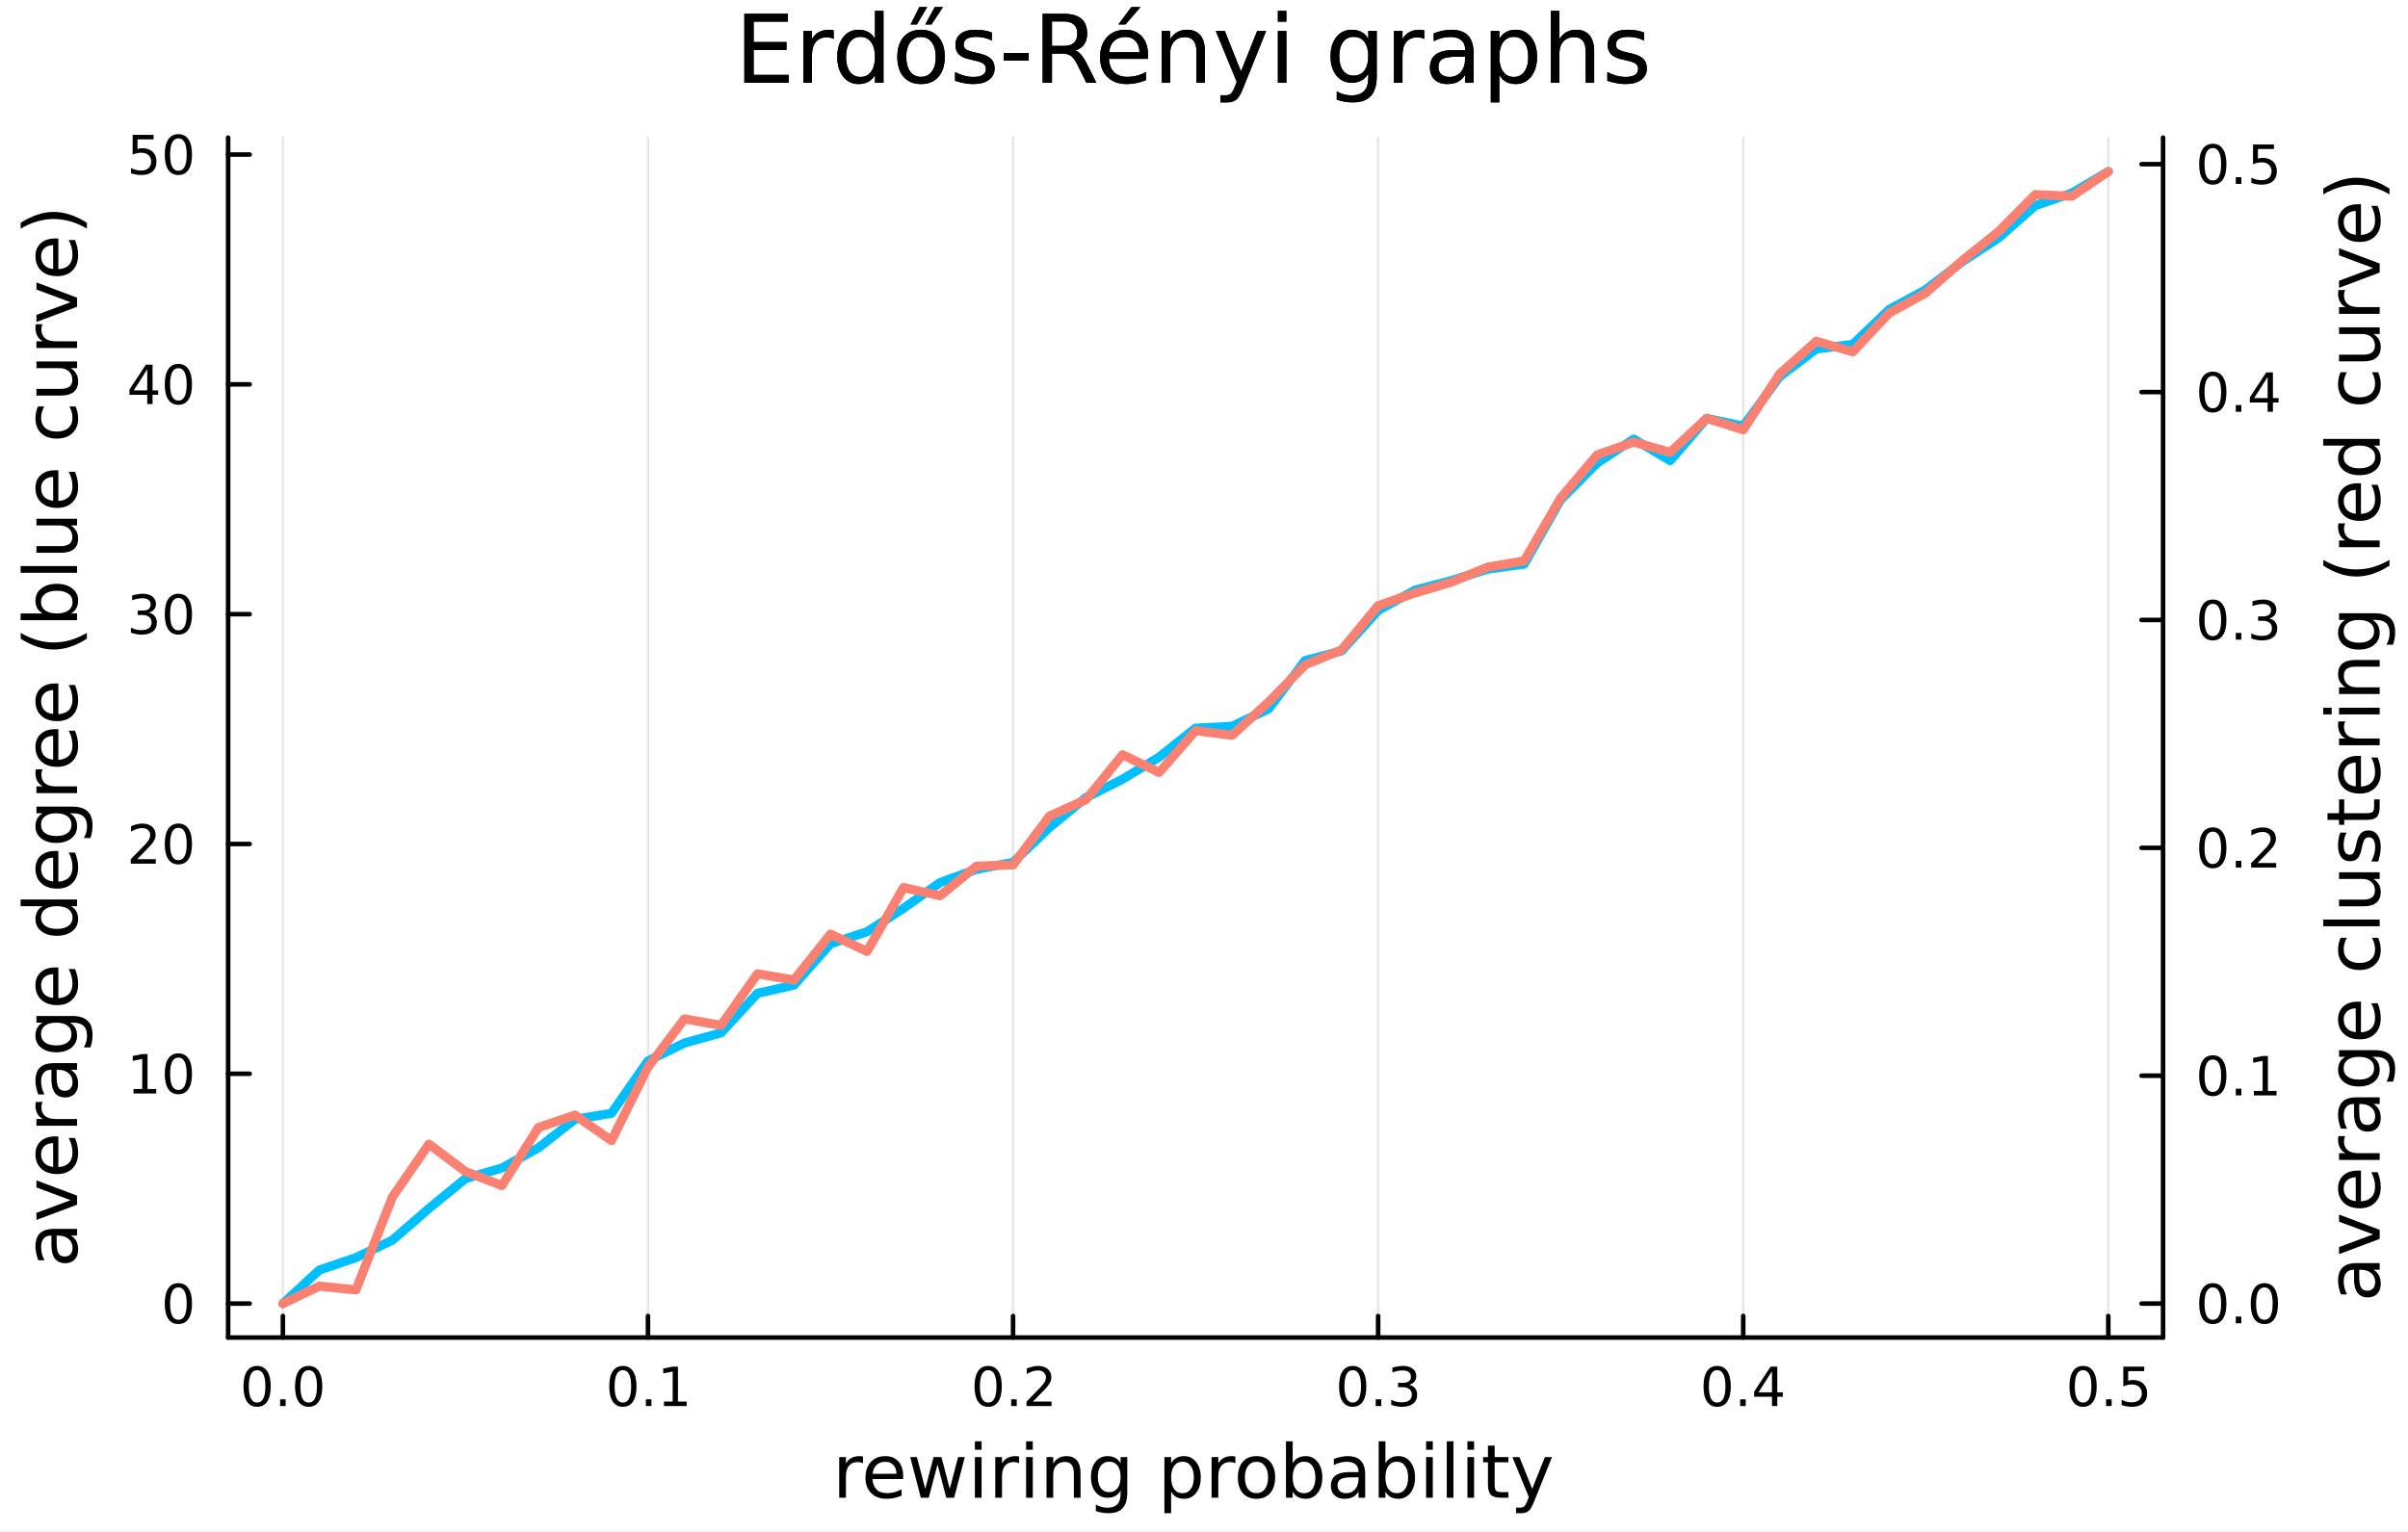 <?xml version="1.0" encoding="utf-8"?>
<svg xmlns="http://www.w3.org/2000/svg" xmlns:xlink="http://www.w3.org/1999/xlink" width="528" height="336" viewBox="0 0 2112 1344">
<rect x="0" y="0" width="2112" height="1344" fill="#333333" stroke="none"/>
<defs>
  <clipPath id="clip700">
    <rect x="0" y="0" width="2112" height="1344"/>
  </clipPath>
</defs>
<path clip-path="url(#clip700)" d="M0 1344 L2112 1344 L2112 0 L0 0  Z" fill="#ffffff" fill-rule="evenodd" fill-opacity="1"/>
<defs>
  <clipPath id="clip701">
    <rect x="422" y="0" width="1479" height="1344"/>
  </clipPath>
</defs>
<path clip-path="url(#clip700)" d="M200.081 1173.47 L1897.17 1173.47 L1897.17 120.723 L200.081 120.723  Z" fill="#ffffff" fill-rule="evenodd" fill-opacity="1"/>
<defs>
  <clipPath id="clip702">
    <rect x="200" y="120" width="1698" height="1054"/>
  </clipPath>
</defs>
<polyline clip-path="url(#clip702)" style="stroke:#000000; stroke-linecap:round; stroke-linejoin:round; stroke-width:2; stroke-opacity:0.1; fill:none" points="248.112,1173.47 248.112,120.723 "/>
<polyline clip-path="url(#clip702)" style="stroke:#000000; stroke-linecap:round; stroke-linejoin:round; stroke-width:2; stroke-opacity:0.1; fill:none" points="568.318,1173.47 568.318,120.723 "/>
<polyline clip-path="url(#clip702)" style="stroke:#000000; stroke-linecap:round; stroke-linejoin:round; stroke-width:2; stroke-opacity:0.1; fill:none" points="888.524,1173.47 888.524,120.723 "/>
<polyline clip-path="url(#clip702)" style="stroke:#000000; stroke-linecap:round; stroke-linejoin:round; stroke-width:2; stroke-opacity:0.1; fill:none" points="1208.73,1173.47 1208.73,120.723 "/>
<polyline clip-path="url(#clip702)" style="stroke:#000000; stroke-linecap:round; stroke-linejoin:round; stroke-width:2; stroke-opacity:0.1; fill:none" points="1528.94,1173.47 1528.94,120.723 "/>
<polyline clip-path="url(#clip702)" style="stroke:#000000; stroke-linecap:round; stroke-linejoin:round; stroke-width:2; stroke-opacity:0.1; fill:none" points="1849.14,1173.47 1849.14,120.723 "/>
<polyline clip-path="url(#clip700)" style="stroke:#000000; stroke-linecap:round; stroke-linejoin:round; stroke-width:4; stroke-opacity:1; fill:none" points="200.081,1173.47 1897.17,1173.47 "/>
<polyline clip-path="url(#clip700)" style="stroke:#000000; stroke-linecap:round; stroke-linejoin:round; stroke-width:4; stroke-opacity:1; fill:none" points="248.112,1173.47 248.112,1154.57 "/>
<polyline clip-path="url(#clip700)" style="stroke:#000000; stroke-linecap:round; stroke-linejoin:round; stroke-width:4; stroke-opacity:1; fill:none" points="568.318,1173.47 568.318,1154.57 "/>
<polyline clip-path="url(#clip700)" style="stroke:#000000; stroke-linecap:round; stroke-linejoin:round; stroke-width:4; stroke-opacity:1; fill:none" points="888.524,1173.47 888.524,1154.57 "/>
<polyline clip-path="url(#clip700)" style="stroke:#000000; stroke-linecap:round; stroke-linejoin:round; stroke-width:4; stroke-opacity:1; fill:none" points="1208.73,1173.47 1208.73,1154.57 "/>
<polyline clip-path="url(#clip700)" style="stroke:#000000; stroke-linecap:round; stroke-linejoin:round; stroke-width:4; stroke-opacity:1; fill:none" points="1528.94,1173.47 1528.94,1154.57 "/>
<polyline clip-path="url(#clip700)" style="stroke:#000000; stroke-linecap:round; stroke-linejoin:round; stroke-width:4; stroke-opacity:1; fill:none" points="1849.14,1173.47 1849.14,1154.57 "/>
<path clip-path="url(#clip700)" d="M225.496 1202.09 Q221.885 1202.09 220.056 1205.65 Q218.251 1209.19 218.251 1216.32 Q218.251 1223.43 220.056 1226.99 Q221.885 1230.53 225.496 1230.53 Q229.131 1230.53 230.936 1226.99 Q232.765 1223.43 232.765 1216.32 Q232.765 1209.19 230.936 1205.65 Q229.131 1202.09 225.496 1202.09 M225.496 1198.38 Q231.306 1198.38 234.362 1202.99 Q237.441 1207.57 237.441 1216.32 Q237.441 1225.05 234.362 1229.65 Q231.306 1234.24 225.496 1234.24 Q219.686 1234.24 216.607 1229.65 Q213.552 1225.05 213.552 1216.32 Q213.552 1207.57 216.607 1202.99 Q219.686 1198.38 225.496 1198.38 Z" fill="#000000" fill-rule="nonzero" fill-opacity="1" /><path clip-path="url(#clip700)" d="M245.658 1227.69 L250.542 1227.69 L250.542 1233.57 L245.658 1233.57 L245.658 1227.69 Z" fill="#000000" fill-rule="nonzero" fill-opacity="1" /><path clip-path="url(#clip700)" d="M270.728 1202.09 Q267.116 1202.09 265.288 1205.65 Q263.482 1209.19 263.482 1216.32 Q263.482 1223.43 265.288 1226.99 Q267.116 1230.53 270.728 1230.53 Q274.362 1230.53 276.167 1226.99 Q277.996 1223.43 277.996 1216.32 Q277.996 1209.19 276.167 1205.65 Q274.362 1202.09 270.728 1202.09 M270.728 1198.38 Q276.538 1198.38 279.593 1202.99 Q282.672 1207.57 282.672 1216.32 Q282.672 1225.05 279.593 1229.65 Q276.538 1234.24 270.728 1234.24 Q264.917 1234.24 261.839 1229.65 Q258.783 1225.05 258.783 1216.32 Q258.783 1207.57 261.839 1202.99 Q264.917 1198.38 270.728 1198.38 Z" fill="#000000" fill-rule="nonzero" fill-opacity="1" /><path clip-path="url(#clip700)" d="M546.316 1202.09 Q542.705 1202.09 540.876 1205.65 Q539.071 1209.19 539.071 1216.32 Q539.071 1223.43 540.876 1226.99 Q542.705 1230.53 546.316 1230.53 Q549.95 1230.53 551.756 1226.99 Q553.584 1223.43 553.584 1216.32 Q553.584 1209.19 551.756 1205.65 Q549.95 1202.09 546.316 1202.09 M546.316 1198.38 Q552.126 1198.38 555.182 1202.99 Q558.26 1207.57 558.26 1216.32 Q558.26 1225.05 555.182 1229.65 Q552.126 1234.24 546.316 1234.24 Q540.506 1234.24 537.427 1229.65 Q534.372 1225.05 534.372 1216.32 Q534.372 1207.57 537.427 1202.99 Q540.506 1198.38 546.316 1198.38 Z" fill="#000000" fill-rule="nonzero" fill-opacity="1" /><path clip-path="url(#clip700)" d="M566.478 1227.69 L571.362 1227.69 L571.362 1233.57 L566.478 1233.57 L566.478 1227.69 Z" fill="#000000" fill-rule="nonzero" fill-opacity="1" /><path clip-path="url(#clip700)" d="M582.357 1229.63 L589.996 1229.63 L589.996 1203.27 L581.686 1204.93 L581.686 1200.67 L589.95 1199.01 L594.626 1199.01 L594.626 1229.63 L602.265 1229.63 L602.265 1233.57 L582.357 1233.57 L582.357 1229.63 Z" fill="#000000" fill-rule="nonzero" fill-opacity="1" /><path clip-path="url(#clip700)" d="M866.707 1202.09 Q863.096 1202.09 861.267 1205.65 Q859.462 1209.19 859.462 1216.32 Q859.462 1223.43 861.267 1226.99 Q863.096 1230.53 866.707 1230.53 Q870.341 1230.53 872.147 1226.99 Q873.976 1223.43 873.976 1216.32 Q873.976 1209.19 872.147 1205.65 Q870.341 1202.09 866.707 1202.09 M866.707 1198.38 Q872.517 1198.38 875.573 1202.99 Q878.652 1207.57 878.652 1216.32 Q878.652 1225.05 875.573 1229.65 Q872.517 1234.24 866.707 1234.24 Q860.897 1234.24 857.818 1229.65 Q854.763 1225.05 854.763 1216.32 Q854.763 1207.57 857.818 1202.99 Q860.897 1198.38 866.707 1198.38 Z" fill="#000000" fill-rule="nonzero" fill-opacity="1" /><path clip-path="url(#clip700)" d="M886.869 1227.69 L891.753 1227.69 L891.753 1233.57 L886.869 1233.57 L886.869 1227.69 Z" fill="#000000" fill-rule="nonzero" fill-opacity="1" /><path clip-path="url(#clip700)" d="M905.966 1229.63 L922.286 1229.63 L922.286 1233.57 L900.341 1233.57 L900.341 1229.63 Q903.003 1226.88 907.587 1222.25 Q912.193 1217.59 913.374 1216.25 Q915.619 1213.73 916.499 1211.99 Q917.401 1210.23 917.401 1208.54 Q917.401 1205.79 915.457 1204.05 Q913.536 1202.32 910.434 1202.32 Q908.235 1202.32 905.781 1203.08 Q903.351 1203.84 900.573 1205.4 L900.573 1200.67 Q903.397 1199.54 905.851 1198.96 Q908.304 1198.38 910.341 1198.38 Q915.712 1198.38 918.906 1201.07 Q922.1 1203.75 922.1 1208.24 Q922.1 1210.37 921.29 1212.29 Q920.503 1214.19 918.397 1216.78 Q917.818 1217.46 914.716 1220.67 Q911.614 1223.87 905.966 1229.63 Z" fill="#000000" fill-rule="nonzero" fill-opacity="1" /><path clip-path="url(#clip700)" d="M1186.44 1202.09 Q1182.83 1202.09 1181 1205.65 Q1179.19 1209.19 1179.19 1216.32 Q1179.19 1223.43 1181 1226.99 Q1182.83 1230.53 1186.44 1230.53 Q1190.07 1230.53 1191.88 1226.99 Q1193.71 1223.43 1193.71 1216.32 Q1193.71 1209.19 1191.88 1205.65 Q1190.07 1202.09 1186.44 1202.09 M1186.44 1198.38 Q1192.25 1198.38 1195.3 1202.99 Q1198.38 1207.57 1198.38 1216.32 Q1198.38 1225.05 1195.3 1229.65 Q1192.25 1234.24 1186.44 1234.24 Q1180.63 1234.24 1177.55 1229.65 Q1174.49 1225.05 1174.49 1216.32 Q1174.49 1207.57 1177.55 1202.99 Q1180.63 1198.38 1186.44 1198.38 Z" fill="#000000" fill-rule="nonzero" fill-opacity="1" /><path clip-path="url(#clip700)" d="M1206.6 1227.69 L1211.49 1227.69 L1211.49 1233.57 L1206.6 1233.57 L1206.6 1227.69 Z" fill="#000000" fill-rule="nonzero" fill-opacity="1" /><path clip-path="url(#clip700)" d="M1235.84 1214.93 Q1239.19 1215.65 1241.07 1217.92 Q1242.97 1220.19 1242.97 1223.52 Q1242.97 1228.64 1239.45 1231.44 Q1235.93 1234.24 1229.45 1234.24 Q1227.27 1234.24 1224.96 1233.8 Q1222.67 1233.38 1220.21 1232.53 L1220.21 1228.01 Q1222.16 1229.15 1224.47 1229.72 Q1226.79 1230.3 1229.31 1230.3 Q1233.71 1230.3 1236 1228.57 Q1238.31 1226.83 1238.31 1223.52 Q1238.31 1220.46 1236.16 1218.75 Q1234.03 1217.02 1230.21 1217.02 L1226.18 1217.02 L1226.18 1213.17 L1230.4 1213.17 Q1233.85 1213.17 1235.67 1211.81 Q1237.5 1210.42 1237.5 1207.83 Q1237.5 1205.16 1235.61 1203.75 Q1233.73 1202.32 1230.21 1202.32 Q1228.29 1202.32 1226.09 1202.73 Q1223.89 1203.15 1221.25 1204.03 L1221.25 1199.86 Q1223.92 1199.12 1226.23 1198.75 Q1228.57 1198.38 1230.63 1198.38 Q1235.95 1198.38 1239.05 1200.81 Q1242.16 1203.22 1242.16 1207.34 Q1242.16 1210.21 1240.51 1212.2 Q1238.87 1214.17 1235.84 1214.93 Z" fill="#000000" fill-rule="nonzero" fill-opacity="1" /><path clip-path="url(#clip700)" d="M1506.08 1202.09 Q1502.47 1202.09 1500.64 1205.65 Q1498.83 1209.19 1498.83 1216.32 Q1498.83 1223.43 1500.64 1226.99 Q1502.47 1230.53 1506.08 1230.53 Q1509.71 1230.53 1511.52 1226.99 Q1513.35 1223.43 1513.35 1216.32 Q1513.35 1209.19 1511.52 1205.65 Q1509.71 1202.09 1506.08 1202.09 M1506.08 1198.38 Q1511.89 1198.38 1514.94 1202.99 Q1518.02 1207.57 1518.02 1216.32 Q1518.02 1225.05 1514.94 1229.65 Q1511.89 1234.24 1506.08 1234.24 Q1500.27 1234.24 1497.19 1229.65 Q1494.13 1225.05 1494.13 1216.32 Q1494.13 1207.57 1497.19 1202.99 Q1500.27 1198.38 1506.08 1198.38 Z" fill="#000000" fill-rule="nonzero" fill-opacity="1" /><path clip-path="url(#clip700)" d="M1526.24 1227.69 L1531.12 1227.69 L1531.12 1233.57 L1526.24 1233.57 L1526.24 1227.69 Z" fill="#000000" fill-rule="nonzero" fill-opacity="1" /><path clip-path="url(#clip700)" d="M1554.16 1203.08 L1542.35 1221.53 L1554.16 1221.53 L1554.16 1203.08 M1552.93 1199.01 L1558.81 1199.01 L1558.81 1221.53 L1563.74 1221.53 L1563.74 1225.42 L1558.81 1225.42 L1558.81 1233.57 L1554.16 1233.57 L1554.16 1225.42 L1538.55 1225.42 L1538.55 1220.9 L1552.93 1199.01 Z" fill="#000000" fill-rule="nonzero" fill-opacity="1" /><path clip-path="url(#clip700)" d="M1827.02 1202.09 Q1823.41 1202.09 1821.59 1205.65 Q1819.78 1209.19 1819.78 1216.32 Q1819.78 1223.43 1821.59 1226.99 Q1823.41 1230.53 1827.02 1230.53 Q1830.66 1230.53 1832.46 1226.99 Q1834.29 1223.43 1834.29 1216.32 Q1834.29 1209.19 1832.46 1205.65 Q1830.66 1202.09 1827.02 1202.09 M1827.02 1198.38 Q1832.84 1198.38 1835.89 1202.99 Q1838.97 1207.57 1838.97 1216.32 Q1838.97 1225.05 1835.89 1229.65 Q1832.84 1234.24 1827.02 1234.24 Q1821.21 1234.24 1818.14 1229.65 Q1815.08 1225.05 1815.08 1216.32 Q1815.08 1207.57 1818.14 1202.99 Q1821.21 1198.38 1827.02 1198.38 Z" fill="#000000" fill-rule="nonzero" fill-opacity="1" /><path clip-path="url(#clip700)" d="M1847.19 1227.69 L1852.07 1227.69 L1852.07 1233.57 L1847.19 1233.57 L1847.19 1227.69 Z" fill="#000000" fill-rule="nonzero" fill-opacity="1" /><path clip-path="url(#clip700)" d="M1862.3 1199.01 L1880.66 1199.01 L1880.66 1202.94 L1866.58 1202.94 L1866.58 1211.41 Q1867.6 1211.07 1868.62 1210.9 Q1869.64 1210.72 1870.66 1210.72 Q1876.45 1210.72 1879.83 1213.89 Q1883.21 1217.06 1883.21 1222.48 Q1883.21 1228.06 1879.73 1231.16 Q1876.26 1234.24 1869.94 1234.24 Q1867.77 1234.24 1865.5 1233.87 Q1863.25 1233.5 1860.84 1232.76 L1860.84 1228.06 Q1862.93 1229.19 1865.15 1229.75 Q1867.37 1230.3 1869.85 1230.3 Q1873.85 1230.3 1876.19 1228.2 Q1878.53 1226.09 1878.53 1222.48 Q1878.53 1218.87 1876.19 1216.76 Q1873.85 1214.65 1869.85 1214.65 Q1867.97 1214.65 1866.1 1215.07 Q1864.25 1215.49 1862.3 1216.37 L1862.3 1199.01 Z" fill="#000000" fill-rule="nonzero" fill-opacity="1" /><path clip-path="url(#clip700)" d="M756.935 1283.84 Q755.948 1283.27 754.77 1283.01 Q753.625 1282.73 752.224 1282.73 Q747.259 1282.73 744.585 1285.97 Q741.944 1289.19 741.944 1295.24 L741.944 1314.01 L736.055 1314.01 L736.055 1278.37 L741.944 1278.37 L741.944 1283.9 Q743.79 1280.66 746.75 1279.1 Q749.71 1277.51 753.943 1277.51 Q754.548 1277.51 755.28 1277.6 Q756.012 1277.67 756.903 1277.83 L756.935 1283.84 Z" fill="#000000" fill-rule="nonzero" fill-opacity="1" /><path clip-path="url(#clip700)" d="M792.137 1294.73 L792.137 1297.59 L765.21 1297.59 Q765.592 1303.64 768.839 1306.82 Q772.117 1309.97 777.942 1309.97 Q781.315 1309.97 784.466 1309.14 Q787.649 1308.32 790.768 1306.66 L790.768 1312.2 Q787.617 1313.54 784.307 1314.24 Q780.997 1314.94 777.591 1314.94 Q769.061 1314.94 764.064 1309.97 Q759.099 1305.01 759.099 1296.54 Q759.099 1287.79 763.81 1282.66 Q768.552 1277.51 776.573 1277.51 Q783.766 1277.51 787.936 1282.15 Q792.137 1286.77 792.137 1294.73 M786.281 1293.01 Q786.217 1288.2 783.575 1285.34 Q780.965 1282.47 776.637 1282.47 Q771.735 1282.47 768.775 1285.24 Q765.847 1288.01 765.401 1293.04 L786.281 1293.01 Z" fill="#000000" fill-rule="nonzero" fill-opacity="1" /><path clip-path="url(#clip700)" d="M798.344 1278.37 L804.2 1278.37 L811.521 1306.18 L818.809 1278.37 L825.716 1278.37 L833.037 1306.18 L840.326 1278.37 L846.182 1278.37 L836.856 1314.01 L829.949 1314.01 L822.279 1284.8 L814.576 1314.01 L807.669 1314.01 L798.344 1278.37 Z" fill="#000000" fill-rule="nonzero" fill-opacity="1" /><path clip-path="url(#clip700)" d="M855.062 1278.37 L860.919 1278.37 L860.919 1314.01 L855.062 1314.01 L855.062 1278.37 M855.062 1264.49 L860.919 1264.49 L860.919 1271.91 L855.062 1271.91 L855.062 1264.49 Z" fill="#000000" fill-rule="nonzero" fill-opacity="1" /><path clip-path="url(#clip700)" d="M893.829 1283.84 Q892.843 1283.27 891.665 1283.01 Q890.519 1282.73 889.119 1282.73 Q884.153 1282.73 881.48 1285.97 Q878.838 1289.19 878.838 1295.24 L878.838 1314.01 L872.95 1314.01 L872.95 1278.37 L878.838 1278.37 L878.838 1283.9 Q880.684 1280.66 883.644 1279.1 Q886.604 1277.51 890.837 1277.51 Q891.442 1277.51 892.174 1277.6 Q892.906 1277.67 893.797 1277.83 L893.829 1283.84 Z" fill="#000000" fill-rule="nonzero" fill-opacity="1" /><path clip-path="url(#clip700)" d="M899.972 1278.37 L905.829 1278.37 L905.829 1314.01 L899.972 1314.01 L899.972 1278.37 M899.972 1264.49 L905.829 1264.49 L905.829 1271.91 L899.972 1271.91 L899.972 1264.49 Z" fill="#000000" fill-rule="nonzero" fill-opacity="1" /><path clip-path="url(#clip700)" d="M947.715 1292.5 L947.715 1314.01 L941.859 1314.01 L941.859 1292.69 Q941.859 1287.63 939.885 1285.11 Q937.912 1282.6 933.965 1282.6 Q929.223 1282.6 926.485 1285.62 Q923.748 1288.65 923.748 1293.87 L923.748 1314.01 L917.86 1314.01 L917.86 1278.37 L923.748 1278.37 L923.748 1283.9 Q925.849 1280.69 928.682 1279.1 Q931.546 1277.51 935.27 1277.51 Q941.413 1277.51 944.564 1281.33 Q947.715 1285.11 947.715 1292.5 Z" fill="#000000" fill-rule="nonzero" fill-opacity="1" /><path clip-path="url(#clip700)" d="M982.854 1295.78 Q982.854 1289.41 980.212 1285.91 Q977.602 1282.41 972.86 1282.41 Q968.149 1282.41 965.507 1285.91 Q962.897 1289.41 962.897 1295.78 Q962.897 1302.11 965.507 1305.61 Q968.149 1309.11 972.86 1309.11 Q977.602 1309.11 980.212 1305.61 Q982.854 1302.11 982.854 1295.78 M988.71 1309.59 Q988.71 1318.69 984.668 1323.12 Q980.626 1327.57 972.287 1327.57 Q969.199 1327.57 966.462 1327.1 Q963.725 1326.65 961.147 1325.7 L961.147 1320 Q963.725 1321.4 966.239 1322.07 Q968.754 1322.74 971.364 1322.74 Q977.125 1322.74 979.989 1319.71 Q982.854 1316.72 982.854 1310.64 L982.854 1307.74 Q981.039 1310.9 978.207 1312.46 Q975.374 1314.01 971.427 1314.01 Q964.871 1314.01 960.86 1309.02 Q956.85 1304.02 956.85 1295.78 Q956.85 1287.5 960.86 1282.5 Q964.871 1277.51 971.427 1277.51 Q975.374 1277.51 978.207 1279.07 Q981.039 1280.63 982.854 1283.78 L982.854 1278.37 L988.71 1278.37 L988.71 1309.59 Z" fill="#000000" fill-rule="nonzero" fill-opacity="1" /><path clip-path="url(#clip700)" d="M1027.16 1308.67 L1027.16 1327.57 L1021.27 1327.57 L1021.27 1278.37 L1027.16 1278.37 L1027.16 1283.78 Q1029.01 1280.59 1031.81 1279.07 Q1034.64 1277.51 1038.55 1277.51 Q1045.05 1277.51 1049.09 1282.66 Q1053.16 1287.82 1053.16 1296.22 Q1053.16 1304.63 1049.09 1309.78 Q1045.05 1314.94 1038.55 1314.94 Q1034.64 1314.94 1031.81 1313.41 Q1029.01 1311.85 1027.16 1308.67 M1047.08 1296.22 Q1047.08 1289.76 1044.41 1286.1 Q1041.77 1282.41 1037.12 1282.41 Q1032.47 1282.41 1029.8 1286.1 Q1027.16 1289.76 1027.16 1296.22 Q1027.16 1302.68 1029.8 1306.38 Q1032.47 1310.04 1037.12 1310.04 Q1041.77 1310.04 1044.41 1306.38 Q1047.08 1302.68 1047.08 1296.22 Z" fill="#000000" fill-rule="nonzero" fill-opacity="1" /><path clip-path="url(#clip700)" d="M1083.53 1283.84 Q1082.54 1283.27 1081.36 1283.01 Q1080.22 1282.73 1078.82 1282.73 Q1073.85 1282.73 1071.18 1285.97 Q1068.54 1289.19 1068.54 1295.24 L1068.54 1314.01 L1062.65 1314.01 L1062.65 1278.37 L1068.54 1278.37 L1068.54 1283.9 Q1070.38 1280.66 1073.34 1279.1 Q1076.3 1277.51 1080.54 1277.51 Q1081.14 1277.51 1081.87 1277.6 Q1082.6 1277.67 1083.5 1277.83 L1083.53 1283.84 Z" fill="#000000" fill-rule="nonzero" fill-opacity="1" /><path clip-path="url(#clip700)" d="M1102.05 1282.47 Q1097.34 1282.47 1094.6 1286.16 Q1091.87 1289.83 1091.87 1296.22 Q1091.87 1302.62 1094.57 1306.31 Q1097.31 1309.97 1102.05 1309.97 Q1106.73 1309.97 1109.47 1306.28 Q1112.2 1302.59 1112.2 1296.22 Q1112.2 1289.89 1109.47 1286.2 Q1106.73 1282.47 1102.05 1282.47 M1102.05 1277.51 Q1109.69 1277.51 1114.05 1282.47 Q1118.41 1287.44 1118.41 1296.22 Q1118.41 1304.98 1114.05 1309.97 Q1109.69 1314.94 1102.05 1314.94 Q1094.38 1314.94 1090.02 1309.97 Q1085.69 1304.98 1085.69 1296.22 Q1085.69 1287.44 1090.02 1282.47 Q1094.38 1277.51 1102.05 1277.51 Z" fill="#000000" fill-rule="nonzero" fill-opacity="1" /><path clip-path="url(#clip700)" d="M1153.71 1296.22 Q1153.71 1289.76 1151.04 1286.1 Q1148.39 1282.41 1143.75 1282.41 Q1139.1 1282.41 1136.43 1286.1 Q1133.78 1289.76 1133.78 1296.22 Q1133.78 1302.68 1136.43 1306.38 Q1139.1 1310.04 1143.75 1310.04 Q1148.39 1310.04 1151.04 1306.38 Q1153.71 1302.68 1153.71 1296.22 M1133.78 1283.78 Q1135.63 1280.59 1138.43 1279.07 Q1141.26 1277.51 1145.18 1277.51 Q1151.67 1277.51 1155.71 1282.66 Q1159.79 1287.82 1159.79 1296.22 Q1159.79 1304.63 1155.71 1309.78 Q1151.67 1314.94 1145.18 1314.94 Q1141.26 1314.94 1138.43 1313.41 Q1135.63 1311.85 1133.78 1308.67 L1133.78 1314.01 L1127.9 1314.01 L1127.9 1264.49 L1133.78 1264.49 L1133.78 1283.78 Z" fill="#000000" fill-rule="nonzero" fill-opacity="1" /><path clip-path="url(#clip700)" d="M1185.7 1296.1 Q1178.6 1296.1 1175.86 1297.72 Q1173.12 1299.34 1173.12 1303.26 Q1173.12 1306.38 1175.16 1308.22 Q1177.23 1310.04 1180.76 1310.04 Q1185.63 1310.04 1188.56 1306.6 Q1191.52 1303.13 1191.52 1297.4 L1191.52 1296.1 L1185.7 1296.1 M1197.38 1293.68 L1197.38 1314.01 L1191.52 1314.01 L1191.52 1308.6 Q1189.52 1311.85 1186.52 1313.41 Q1183.53 1314.94 1179.2 1314.94 Q1173.73 1314.94 1170.48 1311.88 Q1167.27 1308.79 1167.27 1303.64 Q1167.27 1297.62 1171.28 1294.57 Q1175.32 1291.51 1183.31 1291.51 L1191.52 1291.51 L1191.52 1290.94 Q1191.52 1286.9 1188.85 1284.7 Q1186.21 1282.47 1181.4 1282.47 Q1178.34 1282.47 1175.45 1283.2 Q1172.55 1283.94 1169.88 1285.4 L1169.88 1279.99 Q1173.09 1278.75 1176.12 1278.14 Q1179.14 1277.51 1182 1277.51 Q1189.74 1277.51 1193.56 1281.52 Q1197.38 1285.53 1197.38 1293.68 Z" fill="#000000" fill-rule="nonzero" fill-opacity="1" /><path clip-path="url(#clip700)" d="M1235.03 1296.22 Q1235.03 1289.76 1232.36 1286.1 Q1229.72 1282.41 1225.07 1282.41 Q1220.42 1282.41 1217.75 1286.1 Q1215.11 1289.76 1215.11 1296.22 Q1215.11 1302.68 1217.75 1306.38 Q1220.42 1310.04 1225.07 1310.04 Q1229.72 1310.04 1232.36 1306.38 Q1235.03 1302.68 1235.03 1296.22 M1215.11 1283.78 Q1216.95 1280.59 1219.75 1279.07 Q1222.59 1277.51 1226.5 1277.51 Q1232.99 1277.51 1237.04 1282.66 Q1241.11 1287.82 1241.11 1296.22 Q1241.11 1304.63 1237.04 1309.78 Q1232.99 1314.94 1226.5 1314.94 Q1222.59 1314.94 1219.75 1313.41 Q1216.95 1311.85 1215.11 1308.67 L1215.11 1314.01 L1209.22 1314.01 L1209.22 1264.49 L1215.11 1264.49 L1215.11 1283.78 Z" fill="#000000" fill-rule="nonzero" fill-opacity="1" /><path clip-path="url(#clip700)" d="M1250.82 1278.37 L1256.67 1278.37 L1256.67 1314.01 L1250.82 1314.01 L1250.82 1278.37 M1250.82 1264.49 L1256.67 1264.49 L1256.67 1271.91 L1250.82 1271.91 L1250.82 1264.49 Z" fill="#000000" fill-rule="nonzero" fill-opacity="1" /><path clip-path="url(#clip700)" d="M1268.93 1264.49 L1274.78 1264.49 L1274.78 1314.01 L1268.93 1314.01 L1268.93 1264.49 Z" fill="#000000" fill-rule="nonzero" fill-opacity="1" /><path clip-path="url(#clip700)" d="M1287.04 1278.37 L1292.9 1278.37 L1292.9 1314.01 L1287.04 1314.01 L1287.04 1278.37 M1287.04 1264.49 L1292.9 1264.49 L1292.9 1271.91 L1287.04 1271.91 L1287.04 1264.49 Z" fill="#000000" fill-rule="nonzero" fill-opacity="1" /><path clip-path="url(#clip700)" d="M1310.94 1268.25 L1310.94 1278.37 L1323.01 1278.37 L1323.01 1282.92 L1310.94 1282.92 L1310.94 1302.27 Q1310.94 1306.63 1312.12 1307.87 Q1313.33 1309.11 1316.99 1309.11 L1323.01 1309.11 L1323.01 1314.01 L1316.99 1314.01 Q1310.21 1314.01 1307.63 1311.5 Q1305.05 1308.95 1305.05 1302.27 L1305.05 1282.92 L1300.76 1282.92 L1300.76 1278.37 L1305.05 1278.37 L1305.05 1268.25 L1310.94 1268.25 Z" fill="#000000" fill-rule="nonzero" fill-opacity="1" /><path clip-path="url(#clip700)" d="M1345.54 1317.32 Q1343.06 1323.69 1340.7 1325.63 Q1338.35 1327.57 1334.4 1327.57 L1329.72 1327.57 L1329.72 1322.67 L1333.16 1322.67 Q1335.58 1322.67 1336.91 1321.53 Q1338.25 1320.38 1339.87 1316.12 L1340.92 1313.44 L1326.51 1278.37 L1332.71 1278.37 L1343.85 1306.25 L1354.99 1278.37 L1361.2 1278.37 L1345.54 1317.32 Z" fill="#000000" fill-rule="nonzero" fill-opacity="1" /><polyline clip-path="url(#clip700)" style="stroke:#000000; stroke-linecap:round; stroke-linejoin:round; stroke-width:4; stroke-opacity:1; fill:none" points="200.081,1173.47 200.081,120.723 "/>
<polyline clip-path="url(#clip700)" style="stroke:#000000; stroke-linecap:round; stroke-linejoin:round; stroke-width:4; stroke-opacity:1; fill:none" points="200.081,1143.68 218.979,1143.68 "/>
<polyline clip-path="url(#clip700)" style="stroke:#000000; stroke-linecap:round; stroke-linejoin:round; stroke-width:4; stroke-opacity:1; fill:none" points="200.081,942.06 218.979,942.06 "/>
<polyline clip-path="url(#clip700)" style="stroke:#000000; stroke-linecap:round; stroke-linejoin:round; stroke-width:4; stroke-opacity:1; fill:none" points="200.081,740.445 218.979,740.445 "/>
<polyline clip-path="url(#clip700)" style="stroke:#000000; stroke-linecap:round; stroke-linejoin:round; stroke-width:4; stroke-opacity:1; fill:none" points="200.081,538.829 218.979,538.829 "/>
<polyline clip-path="url(#clip700)" style="stroke:#000000; stroke-linecap:round; stroke-linejoin:round; stroke-width:4; stroke-opacity:1; fill:none" points="200.081,337.214 218.979,337.214 "/>
<polyline clip-path="url(#clip700)" style="stroke:#000000; stroke-linecap:round; stroke-linejoin:round; stroke-width:4; stroke-opacity:1; fill:none" points="200.081,135.598 218.979,135.598 "/>
<path clip-path="url(#clip700)" d="M156.457 1129.47 Q152.846 1129.47 151.017 1133.04 Q149.211 1136.58 149.211 1143.71 Q149.211 1150.82 151.017 1154.38 Q152.846 1157.92 156.457 1157.92 Q160.091 1157.92 161.896 1154.38 Q163.725 1150.82 163.725 1143.71 Q163.725 1136.58 161.896 1133.04 Q160.091 1129.47 156.457 1129.47 M156.457 1125.77 Q162.267 1125.77 165.322 1130.38 Q168.401 1134.96 168.401 1143.71 Q168.401 1152.44 165.322 1157.04 Q162.267 1161.63 156.457 1161.63 Q150.646 1161.63 147.568 1157.04 Q144.512 1152.44 144.512 1143.71 Q144.512 1134.96 147.568 1130.38 Q150.646 1125.77 156.457 1125.77 Z" fill="#000000" fill-rule="nonzero" fill-opacity="1" /><path clip-path="url(#clip700)" d="M117.105 955.405 L124.744 955.405 L124.744 929.04 L116.434 930.706 L116.434 926.447 L124.698 924.78 L129.373 924.78 L129.373 955.405 L137.012 955.405 L137.012 959.34 L117.105 959.34 L117.105 955.405 Z" fill="#000000" fill-rule="nonzero" fill-opacity="1" /><path clip-path="url(#clip700)" d="M156.457 927.859 Q152.846 927.859 151.017 931.424 Q149.211 934.966 149.211 942.095 Q149.211 949.202 151.017 952.766 Q152.846 956.308 156.457 956.308 Q160.091 956.308 161.896 952.766 Q163.725 949.202 163.725 942.095 Q163.725 934.966 161.896 931.424 Q160.091 927.859 156.457 927.859 M156.457 924.155 Q162.267 924.155 165.322 928.762 Q168.401 933.345 168.401 942.095 Q168.401 950.822 165.322 955.428 Q162.267 960.012 156.457 960.012 Q150.646 960.012 147.568 955.428 Q144.512 950.822 144.512 942.095 Q144.512 933.345 147.568 928.762 Q150.646 924.155 156.457 924.155 Z" fill="#000000" fill-rule="nonzero" fill-opacity="1" /><path clip-path="url(#clip700)" d="M120.323 753.79 L136.642 753.79 L136.642 757.725 L114.698 757.725 L114.698 753.79 Q117.36 751.035 121.943 746.406 Q126.549 741.753 127.73 740.41 Q129.975 737.887 130.855 736.151 Q131.758 734.392 131.758 732.702 Q131.758 729.947 129.813 728.211 Q127.892 726.475 124.79 726.475 Q122.591 726.475 120.137 727.239 Q117.707 728.003 114.929 729.554 L114.929 724.832 Q117.753 723.697 120.207 723.119 Q122.66 722.54 124.698 722.54 Q130.068 722.54 133.262 725.225 Q136.457 727.91 136.457 732.401 Q136.457 734.531 135.647 736.452 Q134.859 738.35 132.753 740.943 Q132.174 741.614 129.072 744.831 Q125.971 748.026 120.323 753.79 Z" fill="#000000" fill-rule="nonzero" fill-opacity="1" /><path clip-path="url(#clip700)" d="M156.457 726.244 Q152.846 726.244 151.017 729.808 Q149.211 733.35 149.211 740.48 Q149.211 747.586 151.017 751.151 Q152.846 754.693 156.457 754.693 Q160.091 754.693 161.896 751.151 Q163.725 747.586 163.725 740.48 Q163.725 733.35 161.896 729.808 Q160.091 726.244 156.457 726.244 M156.457 722.54 Q162.267 722.54 165.322 727.146 Q168.401 731.73 168.401 740.48 Q168.401 749.206 165.322 753.813 Q162.267 758.396 156.457 758.396 Q150.646 758.396 147.568 753.813 Q144.512 749.206 144.512 740.48 Q144.512 731.73 147.568 727.146 Q150.646 722.54 156.457 722.54 Z" fill="#000000" fill-rule="nonzero" fill-opacity="1" /><path clip-path="url(#clip700)" d="M130.461 537.475 Q133.818 538.193 135.693 540.461 Q137.591 542.73 137.591 546.063 Q137.591 551.179 134.072 553.98 Q130.554 556.781 124.073 556.781 Q121.897 556.781 119.582 556.341 Q117.29 555.924 114.836 555.068 L114.836 550.554 Q116.781 551.688 119.096 552.267 Q121.41 552.845 123.934 552.845 Q128.332 552.845 130.623 551.109 Q132.938 549.373 132.938 546.063 Q132.938 543.008 130.785 541.295 Q128.656 539.559 124.836 539.559 L120.809 539.559 L120.809 535.716 L125.022 535.716 Q128.471 535.716 130.299 534.35 Q132.128 532.961 132.128 530.369 Q132.128 527.707 130.23 526.295 Q128.355 524.86 124.836 524.86 Q122.915 524.86 120.716 525.276 Q118.517 525.693 115.878 526.572 L115.878 522.406 Q118.54 521.665 120.855 521.295 Q123.193 520.924 125.253 520.924 Q130.577 520.924 133.679 523.355 Q136.781 525.762 136.781 529.883 Q136.781 532.753 135.137 534.744 Q133.494 536.711 130.461 537.475 Z" fill="#000000" fill-rule="nonzero" fill-opacity="1" /><path clip-path="url(#clip700)" d="M156.457 524.628 Q152.846 524.628 151.017 528.193 Q149.211 531.734 149.211 538.864 Q149.211 545.971 151.017 549.535 Q152.846 553.077 156.457 553.077 Q160.091 553.077 161.896 549.535 Q163.725 545.971 163.725 538.864 Q163.725 531.734 161.896 528.193 Q160.091 524.628 156.457 524.628 M156.457 520.924 Q162.267 520.924 165.322 525.531 Q168.401 530.114 168.401 538.864 Q168.401 547.591 165.322 552.197 Q162.267 556.781 156.457 556.781 Q150.646 556.781 147.568 552.197 Q144.512 547.591 144.512 538.864 Q144.512 530.114 147.568 525.531 Q150.646 520.924 156.457 520.924 Z" fill="#000000" fill-rule="nonzero" fill-opacity="1" /><path clip-path="url(#clip700)" d="M129.142 324.008 L117.336 342.457 L129.142 342.457 L129.142 324.008 M127.915 319.934 L133.795 319.934 L133.795 342.457 L138.725 342.457 L138.725 346.346 L133.795 346.346 L133.795 354.494 L129.142 354.494 L129.142 346.346 L113.54 346.346 L113.54 341.832 L127.915 319.934 Z" fill="#000000" fill-rule="nonzero" fill-opacity="1" /><path clip-path="url(#clip700)" d="M156.457 323.012 Q152.846 323.012 151.017 326.577 Q149.211 330.119 149.211 337.249 Q149.211 344.355 151.017 347.92 Q152.846 351.461 156.457 351.461 Q160.091 351.461 161.896 347.92 Q163.725 344.355 163.725 337.249 Q163.725 330.119 161.896 326.577 Q160.091 323.012 156.457 323.012 M156.457 319.309 Q162.267 319.309 165.322 323.915 Q168.401 328.499 168.401 337.249 Q168.401 345.975 165.322 350.582 Q162.267 355.165 156.457 355.165 Q150.646 355.165 147.568 350.582 Q144.512 345.975 144.512 337.249 Q144.512 328.499 147.568 323.915 Q150.646 319.309 156.457 319.309 Z" fill="#000000" fill-rule="nonzero" fill-opacity="1" /><path clip-path="url(#clip700)" d="M116.341 118.318 L134.697 118.318 L134.697 122.253 L120.623 122.253 L120.623 130.726 Q121.642 130.378 122.66 130.216 Q123.679 130.031 124.698 130.031 Q130.485 130.031 133.864 133.202 Q137.244 136.374 137.244 141.79 Q137.244 147.369 133.772 150.471 Q130.299 153.55 123.98 153.55 Q121.804 153.55 119.535 153.179 Q117.29 152.809 114.883 152.068 L114.883 147.369 Q116.966 148.503 119.188 149.059 Q121.41 149.614 123.887 149.614 Q127.892 149.614 130.23 147.508 Q132.568 145.401 132.568 141.79 Q132.568 138.179 130.23 136.073 Q127.892 133.966 123.887 133.966 Q122.012 133.966 120.137 134.383 Q118.286 134.8 116.341 135.679 L116.341 118.318 Z" fill="#000000" fill-rule="nonzero" fill-opacity="1" /><path clip-path="url(#clip700)" d="M156.457 121.397 Q152.846 121.397 151.017 124.962 Q149.211 128.503 149.211 135.633 Q149.211 142.739 151.017 146.304 Q152.846 149.846 156.457 149.846 Q160.091 149.846 161.896 146.304 Q163.725 142.739 163.725 135.633 Q163.725 128.503 161.896 124.962 Q160.091 121.397 156.457 121.397 M156.457 117.693 Q162.267 117.693 165.322 122.3 Q168.401 126.883 168.401 135.633 Q168.401 144.36 165.322 148.966 Q162.267 153.55 156.457 153.55 Q150.646 153.55 147.568 148.966 Q144.512 144.36 144.512 135.633 Q144.512 126.883 147.568 122.3 Q150.646 117.693 156.457 117.693 Z" fill="#000000" fill-rule="nonzero" fill-opacity="1" /><path clip-path="url(#clip700)" d="M49.685 1089.83 Q49.685 1096.93 51.308 1099.67 Q52.931 1102.4 56.846 1102.4 Q59.965 1102.4 61.811 1100.37 Q63.626 1098.3 63.626 1094.77 Q63.626 1089.9 60.188 1086.97 Q56.719 1084.01 50.99 1084.01 L49.685 1084.01 L49.685 1089.83 M47.266 1078.15 L67.604 1078.15 L67.604 1084.01 L62.193 1084.01 Q65.44 1086.01 66.999 1089 Q68.527 1092 68.527 1096.32 Q68.527 1101.8 65.472 1105.05 Q62.384 1108.26 57.228 1108.26 Q51.212 1108.26 48.157 1104.25 Q45.101 1100.21 45.101 1092.22 L45.101 1084.01 L44.529 1084.01 Q40.486 1084.01 38.29 1086.68 Q36.062 1089.32 36.062 1094.13 Q36.062 1097.18 36.794 1100.08 Q37.526 1102.98 38.99 1105.65 L33.58 1105.65 Q32.338 1102.44 31.733 1099.41 Q31.097 1096.39 31.097 1093.52 Q31.097 1085.79 35.107 1081.97 Q39.118 1078.15 47.266 1078.15 Z" fill="#000000" fill-rule="nonzero" fill-opacity="1" /><path clip-path="url(#clip700)" d="M31.956 1070.29 L31.956 1064.08 L61.875 1052.94 L31.956 1041.8 L31.956 1035.6 L67.604 1048.96 L67.604 1056.92 L31.956 1070.29 Z" fill="#000000" fill-rule="nonzero" fill-opacity="1" /><path clip-path="url(#clip700)" d="M48.316 997.02 L51.181 997.02 L51.181 1023.95 Q57.228 1023.56 60.411 1020.32 Q63.562 1017.04 63.562 1011.22 Q63.562 1007.84 62.734 1004.69 Q61.907 1001.51 60.252 998.388 L65.79 998.388 Q67.127 1001.54 67.827 1004.85 Q68.527 1008.16 68.527 1011.57 Q68.527 1020.1 63.562 1025.09 Q58.597 1030.06 50.13 1030.06 Q41.377 1030.06 36.253 1025.35 Q31.097 1020.6 31.097 1012.58 Q31.097 1005.39 35.744 1001.22 Q40.359 997.02 48.316 997.02 M46.597 1002.88 Q41.791 1002.94 38.927 1005.58 Q36.062 1008.19 36.062 1012.52 Q36.062 1017.42 38.831 1020.38 Q41.6 1023.31 46.629 1023.76 L46.597 1002.88 Z" fill="#000000" fill-rule="nonzero" fill-opacity="1" /><path clip-path="url(#clip700)" d="M37.431 966.751 Q36.858 967.738 36.603 968.915 Q36.317 970.061 36.317 971.461 Q36.317 976.427 39.563 979.1 Q42.778 981.742 48.825 981.742 L67.604 981.742 L67.604 987.63 L31.956 987.63 L31.956 981.742 L37.494 981.742 Q34.248 979.896 32.688 976.936 Q31.097 973.976 31.097 969.743 Q31.097 969.138 31.192 968.406 Q31.256 967.674 31.415 966.783 L37.431 966.751 Z" fill="#000000" fill-rule="nonzero" fill-opacity="1" /><path clip-path="url(#clip700)" d="M49.685 944.407 Q49.685 951.505 51.308 954.242 Q52.931 956.979 56.846 956.979 Q59.965 956.979 61.811 954.942 Q63.626 952.874 63.626 949.341 Q63.626 944.471 60.188 941.543 Q56.719 938.583 50.99 938.583 L49.685 938.583 L49.685 944.407 M47.266 932.726 L67.604 932.726 L67.604 938.583 L62.193 938.583 Q65.44 940.588 66.999 943.58 Q68.527 946.572 68.527 950.9 Q68.527 956.375 65.472 959.621 Q62.384 962.836 57.228 962.836 Q51.212 962.836 48.157 958.826 Q45.101 954.783 45.101 946.794 L45.101 938.583 L44.529 938.583 Q40.486 938.583 38.29 941.256 Q36.062 943.898 36.062 948.704 Q36.062 951.76 36.794 954.656 Q37.526 957.552 38.99 960.226 L33.58 960.226 Q32.338 957.011 31.733 953.988 Q31.097 950.964 31.097 948.099 Q31.097 940.365 35.107 936.546 Q39.118 932.726 47.266 932.726 Z" fill="#000000" fill-rule="nonzero" fill-opacity="1" /><path clip-path="url(#clip700)" d="M49.366 897.206 Q43.001 897.206 39.5 899.847 Q35.998 902.457 35.998 907.2 Q35.998 911.91 39.5 914.552 Q43.001 917.162 49.366 917.162 Q55.7 917.162 59.201 914.552 Q62.703 911.91 62.703 907.2 Q62.703 902.457 59.201 899.847 Q55.7 897.206 49.366 897.206 M63.18 891.349 Q72.283 891.349 76.707 895.391 Q81.163 899.434 81.163 907.773 Q81.163 910.86 80.686 913.597 Q80.24 916.334 79.285 918.913 L73.588 918.913 Q74.988 916.334 75.657 913.82 Q76.325 911.306 76.325 908.696 Q76.325 902.935 73.302 900.07 Q70.31 897.206 64.23 897.206 L61.334 897.206 Q64.485 899.02 66.045 901.852 Q67.604 904.685 67.604 908.632 Q67.604 915.189 62.607 919.199 Q57.61 923.209 49.366 923.209 Q41.091 923.209 36.094 919.199 Q31.097 915.189 31.097 908.632 Q31.097 904.685 32.656 901.852 Q34.216 899.02 37.367 897.206 L31.956 897.206 L31.956 891.349 L63.18 891.349 Z" fill="#000000" fill-rule="nonzero" fill-opacity="1" /><path clip-path="url(#clip700)" d="M48.316 848.794 L51.181 848.794 L51.181 875.721 Q57.228 875.339 60.411 872.093 Q63.562 868.814 63.562 862.99 Q63.562 859.616 62.734 856.465 Q61.907 853.282 60.252 850.163 L65.79 850.163 Q67.127 853.314 67.827 856.624 Q68.527 859.934 68.527 863.34 Q68.527 871.87 63.562 876.867 Q58.597 881.832 50.13 881.832 Q41.377 881.832 36.253 877.122 Q31.097 872.379 31.097 864.358 Q31.097 857.165 35.744 852.996 Q40.359 848.794 48.316 848.794 M46.597 854.651 Q41.791 854.714 38.927 857.356 Q36.062 859.966 36.062 864.295 Q36.062 869.196 38.831 872.156 Q41.6 875.085 46.629 875.53 L46.597 854.651 Z" fill="#000000" fill-rule="nonzero" fill-opacity="1" /><path clip-path="url(#clip700)" d="M37.367 795.004 L18.079 795.004 L18.079 789.148 L67.604 789.148 L67.604 795.004 L62.257 795.004 Q65.44 796.85 66.999 799.683 Q68.527 802.484 68.527 806.431 Q68.527 812.892 63.371 816.966 Q58.215 821.008 49.812 821.008 Q41.409 821.008 36.253 816.966 Q31.097 812.892 31.097 806.431 Q31.097 802.484 32.656 799.683 Q34.184 796.85 37.367 795.004 M49.812 814.961 Q56.273 814.961 59.965 812.319 Q63.626 809.645 63.626 804.998 Q63.626 800.351 59.965 797.678 Q56.273 795.004 49.812 795.004 Q43.351 795.004 39.691 797.678 Q35.998 800.351 35.998 804.998 Q35.998 809.645 39.691 812.319 Q43.351 814.961 49.812 814.961 Z" fill="#000000" fill-rule="nonzero" fill-opacity="1" /><path clip-path="url(#clip700)" d="M48.316 746.593 L51.181 746.593 L51.181 773.52 Q57.228 773.138 60.411 769.891 Q63.562 766.613 63.562 760.788 Q63.562 757.415 62.734 754.264 Q61.907 751.081 60.252 747.962 L65.79 747.962 Q67.127 751.113 67.827 754.423 Q68.527 757.733 68.527 761.139 Q68.527 769.669 63.562 774.666 Q58.597 779.631 50.13 779.631 Q41.377 779.631 36.253 774.92 Q31.097 770.178 31.097 762.157 Q31.097 754.964 35.744 750.794 Q40.359 746.593 48.316 746.593 M46.597 752.449 Q41.791 752.513 38.927 755.155 Q36.062 757.765 36.062 762.093 Q36.062 766.995 38.831 769.955 Q41.6 772.883 46.629 773.329 L46.597 752.449 Z" fill="#000000" fill-rule="nonzero" fill-opacity="1" /><path clip-path="url(#clip700)" d="M49.366 713.523 Q43.001 713.523 39.5 716.165 Q35.998 718.775 35.998 723.517 Q35.998 728.228 39.5 730.87 Q43.001 733.48 49.366 733.48 Q55.7 733.48 59.201 730.87 Q62.703 728.228 62.703 723.517 Q62.703 718.775 59.201 716.165 Q55.7 713.523 49.366 713.523 M63.18 707.667 Q72.283 707.667 76.707 711.709 Q81.163 715.751 81.163 724.09 Q81.163 727.177 80.686 729.915 Q80.24 732.652 79.285 735.23 L73.588 735.23 Q74.988 732.652 75.657 730.138 Q76.325 727.623 76.325 725.013 Q76.325 719.252 73.302 716.388 Q70.31 713.523 64.23 713.523 L61.334 713.523 Q64.485 715.337 66.045 718.17 Q67.604 721.003 67.604 724.949 Q67.604 731.506 62.607 735.517 Q57.61 739.527 49.366 739.527 Q41.091 739.527 36.094 735.517 Q31.097 731.506 31.097 724.949 Q31.097 721.003 32.656 718.17 Q34.216 715.337 37.367 713.523 L31.956 713.523 L31.956 707.667 L63.18 707.667 Z" fill="#000000" fill-rule="nonzero" fill-opacity="1" /><path clip-path="url(#clip700)" d="M37.431 674.947 Q36.858 675.934 36.603 677.111 Q36.317 678.257 36.317 679.657 Q36.317 684.623 39.563 687.296 Q42.778 689.938 48.825 689.938 L67.604 689.938 L67.604 695.826 L31.956 695.826 L31.956 689.938 L37.494 689.938 Q34.248 688.092 32.688 685.132 Q31.097 682.172 31.097 677.939 Q31.097 677.334 31.192 676.602 Q31.256 675.87 31.415 674.979 L37.431 674.947 Z" fill="#000000" fill-rule="nonzero" fill-opacity="1" /><path clip-path="url(#clip700)" d="M48.316 639.745 L51.181 639.745 L51.181 666.671 Q57.228 666.289 60.411 663.043 Q63.562 659.765 63.562 653.94 Q63.562 650.566 62.734 647.415 Q61.907 644.232 60.252 641.113 L65.79 641.113 Q67.127 644.264 67.827 647.574 Q68.527 650.884 68.527 654.29 Q68.527 662.82 63.562 667.817 Q58.597 672.783 50.13 672.783 Q41.377 672.783 36.253 668.072 Q31.097 663.329 31.097 655.309 Q31.097 648.115 35.744 643.946 Q40.359 639.745 48.316 639.745 M46.597 645.601 Q41.791 645.665 38.927 648.306 Q36.062 650.916 36.062 655.245 Q36.062 660.147 38.831 663.107 Q41.6 666.035 46.629 666.48 L46.597 645.601 Z" fill="#000000" fill-rule="nonzero" fill-opacity="1" /><path clip-path="url(#clip700)" d="M48.316 599.641 L51.181 599.641 L51.181 626.567 Q57.228 626.186 60.411 622.939 Q63.562 619.661 63.562 613.836 Q63.562 610.462 62.734 607.311 Q61.907 604.128 60.252 601.009 L65.79 601.009 Q67.127 604.16 67.827 607.47 Q68.527 610.781 68.527 614.186 Q68.527 622.716 63.562 627.713 Q58.597 632.679 50.13 632.679 Q41.377 632.679 36.253 627.968 Q31.097 623.225 31.097 615.205 Q31.097 608.011 35.744 603.842 Q40.359 599.641 48.316 599.641 M46.597 605.497 Q41.791 605.561 38.927 608.202 Q36.062 610.812 36.062 615.141 Q36.062 620.043 38.831 623.003 Q41.6 625.931 46.629 626.377 L46.597 605.497 Z" fill="#000000" fill-rule="nonzero" fill-opacity="1" /><path clip-path="url(#clip700)" d="M18.143 555.24 Q25.463 559.505 32.625 561.574 Q39.786 563.642 47.138 563.642 Q54.491 563.642 61.716 561.574 Q68.909 559.473 76.198 555.24 L76.198 560.332 Q68.718 565.107 61.493 567.494 Q54.268 569.849 47.138 569.849 Q40.041 569.849 32.847 567.494 Q25.654 565.138 18.143 560.332 L18.143 555.24 Z" fill="#000000" fill-rule="nonzero" fill-opacity="1" /><path clip-path="url(#clip700)" d="M49.812 518.287 Q43.351 518.287 39.691 520.96 Q35.998 523.602 35.998 528.249 Q35.998 532.896 39.691 535.57 Q43.351 538.211 49.812 538.211 Q56.273 538.211 59.965 535.57 Q63.626 532.896 63.626 528.249 Q63.626 523.602 59.965 520.96 Q56.273 518.287 49.812 518.287 M37.367 538.211 Q34.184 536.365 32.656 533.565 Q31.097 530.732 31.097 526.817 Q31.097 520.324 36.253 516.282 Q41.409 512.208 49.812 512.208 Q58.215 512.208 63.371 516.282 Q68.527 520.324 68.527 526.817 Q68.527 530.732 66.999 533.565 Q65.44 536.365 62.257 538.211 L67.604 538.211 L67.604 544.1 L18.079 544.1 L18.079 538.211 L37.367 538.211 Z" fill="#000000" fill-rule="nonzero" fill-opacity="1" /><path clip-path="url(#clip700)" d="M18.079 502.5 L18.079 496.643 L67.604 496.643 L67.604 502.5 L18.079 502.5 Z" fill="#000000" fill-rule="nonzero" fill-opacity="1" /><path clip-path="url(#clip700)" d="M53.536 484.994 L31.956 484.994 L31.956 479.138 L53.313 479.138 Q58.374 479.138 60.92 477.164 Q63.435 475.191 63.435 471.244 Q63.435 466.502 60.411 463.765 Q57.387 460.995 52.167 460.995 L31.956 460.995 L31.956 455.139 L67.604 455.139 L67.604 460.995 L62.13 460.995 Q65.376 463.128 66.968 465.961 Q68.527 468.762 68.527 472.486 Q68.527 478.628 64.708 481.811 Q60.888 484.994 53.536 484.994 M31.097 470.258 L31.097 470.258 Z" fill="#000000" fill-rule="nonzero" fill-opacity="1" /><path clip-path="url(#clip700)" d="M48.316 412.584 L51.181 412.584 L51.181 439.511 Q57.228 439.129 60.411 435.883 Q63.562 432.604 63.562 426.78 Q63.562 423.406 62.734 420.255 Q61.907 417.072 60.252 413.953 L65.79 413.953 Q67.127 417.104 67.827 420.414 Q68.527 423.724 68.527 427.13 Q68.527 435.66 63.562 440.657 Q58.597 445.622 50.13 445.622 Q41.377 445.622 36.253 440.912 Q31.097 436.169 31.097 428.148 Q31.097 420.955 35.744 416.786 Q40.359 412.584 48.316 412.584 M46.597 418.441 Q41.791 418.504 38.927 421.146 Q36.062 423.756 36.062 428.085 Q36.062 432.986 38.831 435.946 Q41.6 438.875 46.629 439.32 L46.597 418.441 Z" fill="#000000" fill-rule="nonzero" fill-opacity="1" /><path clip-path="url(#clip700)" d="M33.325 356.598 L38.799 356.598 Q37.431 359.08 36.762 361.595 Q36.062 364.078 36.062 366.624 Q36.062 372.321 39.691 375.472 Q43.287 378.623 49.812 378.623 Q56.337 378.623 59.965 375.472 Q63.562 372.321 63.562 366.624 Q63.562 364.078 62.894 361.595 Q62.193 359.08 60.825 356.598 L66.236 356.598 Q67.381 359.049 67.954 361.69 Q68.527 364.3 68.527 367.26 Q68.527 375.313 63.466 380.056 Q58.406 384.798 49.812 384.798 Q41.091 384.798 36.094 380.024 Q31.097 375.218 31.097 366.878 Q31.097 364.173 31.67 361.595 Q32.211 359.017 33.325 356.598 Z" fill="#000000" fill-rule="nonzero" fill-opacity="1" /><path clip-path="url(#clip700)" d="M53.536 347.017 L31.956 347.017 L31.956 341.161 L53.313 341.161 Q58.374 341.161 60.92 339.188 Q63.435 337.214 63.435 333.268 Q63.435 328.525 60.411 325.788 Q57.387 323.019 52.167 323.019 L31.956 323.019 L31.956 317.162 L67.604 317.162 L67.604 323.019 L62.13 323.019 Q65.376 325.151 66.968 327.984 Q68.527 330.785 68.527 334.509 Q68.527 340.652 64.708 343.835 Q60.888 347.017 53.536 347.017 M31.097 332.281 L31.097 332.281 Z" fill="#000000" fill-rule="nonzero" fill-opacity="1" /><path clip-path="url(#clip700)" d="M37.431 284.443 Q36.858 285.429 36.603 286.607 Q36.317 287.753 36.317 289.153 Q36.317 294.118 39.563 296.792 Q42.778 299.434 48.825 299.434 L67.604 299.434 L67.604 305.322 L31.956 305.322 L31.956 299.434 L37.494 299.434 Q34.248 297.588 32.688 294.628 Q31.097 291.668 31.097 287.434 Q31.097 286.83 31.192 286.098 Q31.256 285.366 31.415 284.474 L37.431 284.443 Z" fill="#000000" fill-rule="nonzero" fill-opacity="1" /><path clip-path="url(#clip700)" d="M31.956 282.501 L31.956 276.294 L61.875 265.154 L31.956 254.015 L31.956 247.808 L67.604 261.176 L67.604 269.133 L31.956 282.501 Z" fill="#000000" fill-rule="nonzero" fill-opacity="1" /><path clip-path="url(#clip700)" d="M48.316 209.232 L51.181 209.232 L51.181 236.159 Q57.228 235.777 60.411 232.53 Q63.562 229.252 63.562 223.427 Q63.562 220.053 62.734 216.902 Q61.907 213.72 60.252 210.6 L65.79 210.6 Q67.127 213.751 67.827 217.062 Q68.527 220.372 68.527 223.777 Q68.527 232.307 63.562 237.305 Q58.597 242.27 50.13 242.27 Q41.377 242.27 36.253 237.559 Q31.097 232.817 31.097 224.796 Q31.097 217.603 35.744 213.433 Q40.359 209.232 48.316 209.232 M46.597 215.088 Q41.791 215.152 38.927 217.794 Q36.062 220.404 36.062 224.732 Q36.062 229.634 38.831 232.594 Q41.6 235.522 46.629 235.968 L46.597 215.088 Z" fill="#000000" fill-rule="nonzero" fill-opacity="1" /><path clip-path="url(#clip700)" d="M18.143 200.543 L18.143 195.45 Q25.654 190.676 32.847 188.32 Q40.041 185.933 47.138 185.933 Q54.268 185.933 61.493 188.32 Q68.718 190.676 76.198 195.45 L76.198 200.543 Q68.909 196.309 61.716 194.241 Q54.491 192.14 47.138 192.14 Q39.786 192.14 32.625 194.241 Q25.463 196.309 18.143 200.543 Z" fill="#000000" fill-rule="nonzero" fill-opacity="1" /><path clip-path="url(#clip700)" d="M652.834 12.096 L691.074 12.096 L691.074 18.983 L661.017 18.983 L661.017 36.888 L689.819 36.888 L689.819 43.774 L661.017 43.774 L661.017 65.689 L691.803 65.689 L691.803 72.576 L652.834 72.576 L652.834 12.096 Z" fill="#000000" fill-rule="nonzero" fill-opacity="1" /><path clip-path="url(#clip700)" d="M731.219 34.173 Q729.963 33.444 728.464 33.12 Q727.006 32.756 725.223 32.756 Q718.904 32.756 715.501 36.888 Q712.139 40.979 712.139 48.676 L712.139 72.576 L704.645 72.576 L704.645 27.206 L712.139 27.206 L712.139 34.254 Q714.489 30.122 718.256 28.138 Q722.023 26.112 727.411 26.112 Q728.181 26.112 729.112 26.234 Q730.044 26.315 731.178 26.517 L731.219 34.173 Z" fill="#000000" fill-rule="nonzero" fill-opacity="1" /><path clip-path="url(#clip700)" d="M767.434 34.092 L767.434 9.544 L774.888 9.544 L774.888 72.576 L767.434 72.576 L767.434 65.77 Q765.084 69.821 761.479 71.806 Q757.914 73.751 752.891 73.751 Q744.668 73.751 739.483 67.188 Q734.338 60.626 734.338 49.931 Q734.338 39.237 739.483 32.675 Q744.668 26.112 752.891 26.112 Q757.914 26.112 761.479 28.097 Q765.084 30.041 767.434 34.092 M742.035 49.931 Q742.035 58.155 745.397 62.854 Q748.8 67.512 754.714 67.512 Q760.628 67.512 764.031 62.854 Q767.434 58.155 767.434 49.931 Q767.434 41.708 764.031 37.05 Q760.628 32.35 754.714 32.35 Q748.8 32.35 745.397 37.05 Q742.035 41.708 742.035 49.931 Z" fill="#000000" fill-rule="nonzero" fill-opacity="1" /><path clip-path="url(#clip700)" d="M819.853 6.222 L827.063 6.222 L817.017 21.454 L811.548 21.454 L819.853 6.222 M806.323 6.222 L813.209 6.222 L804.176 21.454 L798.626 21.454 L806.323 6.222 M807.821 32.431 Q801.826 32.431 798.342 37.131 Q794.858 41.789 794.858 49.931 Q794.858 58.074 798.302 62.773 Q801.786 67.431 807.821 67.431 Q813.776 67.431 817.26 62.732 Q820.744 58.033 820.744 49.931 Q820.744 41.87 817.26 37.171 Q813.776 32.431 807.821 32.431 M807.821 26.112 Q817.544 26.112 823.093 32.431 Q828.643 38.751 828.643 49.931 Q828.643 61.071 823.093 67.431 Q817.544 73.751 807.821 73.751 Q798.059 73.751 792.509 67.431 Q787 61.071 787 49.931 Q787 38.751 792.509 32.431 Q798.059 26.112 807.821 26.112 Z" fill="#000000" fill-rule="nonzero" fill-opacity="1" /><path clip-path="url(#clip700)" d="M869.922 28.543 L869.922 35.591 Q866.762 33.971 863.359 33.161 Q859.956 32.35 856.311 32.35 Q850.761 32.35 847.966 34.052 Q845.211 35.753 845.211 39.156 Q845.211 41.749 847.196 43.248 Q849.181 44.706 855.176 46.043 L857.728 46.61 Q865.668 48.311 868.99 51.43 Q872.352 54.509 872.352 60.059 Q872.352 66.378 867.329 70.064 Q862.347 73.751 853.597 73.751 Q849.951 73.751 845.981 73.022 Q842.051 72.333 837.677 70.915 L837.677 63.218 Q841.808 65.365 845.819 66.459 Q849.829 67.512 853.759 67.512 Q859.025 67.512 861.86 65.73 Q864.696 63.907 864.696 60.626 Q864.696 57.588 862.63 55.967 Q860.605 54.347 853.678 52.848 L851.085 52.24 Q844.158 50.782 841.079 47.785 Q838.001 44.746 838.001 39.48 Q838.001 33.08 842.538 29.596 Q847.075 26.112 855.419 26.112 Q859.551 26.112 863.197 26.72 Q866.843 27.327 869.922 28.543 Z" fill="#000000" fill-rule="nonzero" fill-opacity="1" /><path clip-path="url(#clip700)" d="M880.454 46.529 L902.288 46.529 L902.288 53.172 L880.454 53.172 L880.454 46.529 Z" fill="#000000" fill-rule="nonzero" fill-opacity="1" /><path clip-path="url(#clip700)" d="M943.162 44.22 Q945.795 45.111 948.266 48.028 Q950.778 50.944 953.289 56.048 L961.594 72.576 L952.803 72.576 L945.066 57.061 Q942.068 50.985 939.233 49 Q936.438 47.015 931.576 47.015 L922.664 47.015 L922.664 72.576 L914.482 72.576 L914.482 12.096 L932.954 12.096 Q943.324 12.096 948.428 16.43 Q953.532 20.765 953.532 29.515 Q953.532 35.227 950.859 38.994 Q948.226 42.761 943.162 44.22 M922.664 18.82 L922.664 40.29 L932.954 40.29 Q938.868 40.29 941.866 37.576 Q944.904 34.822 944.904 29.515 Q944.904 24.208 941.866 21.535 Q938.868 18.82 932.954 18.82 L922.664 18.82 Z" fill="#000000" fill-rule="nonzero" fill-opacity="1" /><path clip-path="url(#clip700)" d="M1006.88 48.028 L1006.88 51.673 L972.612 51.673 Q973.098 59.37 977.23 63.421 Q981.403 67.431 988.816 67.431 Q993.11 67.431 997.12 66.378 Q1001.17 65.325 1005.14 63.218 L1005.14 70.267 Q1001.13 71.968 996.918 72.86 Q992.705 73.751 988.37 73.751 Q977.514 73.751 971.154 67.431 Q964.834 61.112 964.834 50.337 Q964.834 39.197 970.83 32.675 Q976.866 26.112 987.074 26.112 Q996.229 26.112 1001.54 32.026 Q1006.88 37.9 1006.88 48.028 M999.429 45.84 Q999.348 39.723 995.986 36.077 Q992.664 32.431 987.155 32.431 Q980.916 32.431 977.149 35.956 Q973.422 39.48 972.855 45.88 L999.429 45.84 M992.259 6.222 L1000.32 6.222 L987.114 21.454 L980.916 21.454 L992.259 6.222 Z" fill="#000000" fill-rule="nonzero" fill-opacity="1" /><path clip-path="url(#clip700)" d="M1056.83 45.192 L1056.83 72.576 L1049.38 72.576 L1049.38 45.435 Q1049.38 38.994 1046.87 35.794 Q1044.35 32.594 1039.33 32.594 Q1033.29 32.594 1029.81 36.442 Q1026.33 40.29 1026.33 46.934 L1026.33 72.576 L1018.83 72.576 L1018.83 27.206 L1026.33 27.206 L1026.33 34.254 Q1029 30.163 1032.61 28.138 Q1036.25 26.112 1040.99 26.112 Q1048.81 26.112 1052.82 30.973 Q1056.83 35.794 1056.83 45.192 Z" fill="#000000" fill-rule="nonzero" fill-opacity="1" /><path clip-path="url(#clip700)" d="M1090.57 76.789 Q1087.41 84.891 1084.42 87.362 Q1081.42 89.833 1076.4 89.833 L1070.44 89.833 L1070.44 83.594 L1074.82 83.594 Q1077.9 83.594 1079.6 82.136 Q1081.3 80.678 1083.36 75.25 L1084.7 71.847 L1066.35 27.206 L1074.25 27.206 L1088.43 62.692 L1102.61 27.206 L1110.5 27.206 L1090.57 76.789 Z" fill="#000000" fill-rule="nonzero" fill-opacity="1" /><path clip-path="url(#clip700)" d="M1120.79 27.206 L1128.25 27.206 L1128.25 72.576 L1120.79 72.576 L1120.79 27.206 M1120.79 9.544 L1128.25 9.544 L1128.25 18.983 L1120.79 18.983 L1120.79 9.544 Z" fill="#000000" fill-rule="nonzero" fill-opacity="1" /><path clip-path="url(#clip700)" d="M1200.07 49.364 Q1200.07 41.263 1196.71 36.806 Q1193.39 32.35 1187.35 32.35 Q1181.36 32.35 1177.99 36.806 Q1174.67 41.263 1174.67 49.364 Q1174.67 57.426 1177.99 61.882 Q1181.36 66.338 1187.35 66.338 Q1193.39 66.338 1196.71 61.882 Q1200.07 57.426 1200.07 49.364 M1207.52 66.945 Q1207.52 78.531 1202.38 84.162 Q1197.23 89.833 1186.62 89.833 Q1182.69 89.833 1179.21 89.225 Q1175.72 88.658 1172.44 87.443 L1172.44 80.192 Q1175.72 81.974 1178.92 82.825 Q1182.12 83.675 1185.45 83.675 Q1192.78 83.675 1196.42 79.827 Q1200.07 76.019 1200.07 68.282 L1200.07 64.596 Q1197.76 68.606 1194.16 70.591 Q1190.55 72.576 1185.53 72.576 Q1177.18 72.576 1172.08 66.216 Q1166.97 59.856 1166.97 49.364 Q1166.97 38.832 1172.08 32.472 Q1177.18 26.112 1185.53 26.112 Q1190.55 26.112 1194.16 28.097 Q1197.76 30.082 1200.07 34.092 L1200.07 27.206 L1207.52 27.206 L1207.52 66.945 Z" fill="#000000" fill-rule="nonzero" fill-opacity="1" /><path clip-path="url(#clip700)" d="M1249.17 34.173 Q1247.91 33.444 1246.41 33.12 Q1244.95 32.756 1243.17 32.756 Q1236.85 32.756 1233.45 36.888 Q1230.09 40.979 1230.09 48.676 L1230.09 72.576 L1222.59 72.576 L1222.59 27.206 L1230.09 27.206 L1230.09 34.254 Q1232.44 30.122 1236.2 28.138 Q1239.97 26.112 1245.36 26.112 Q1246.13 26.112 1247.06 26.234 Q1247.99 26.315 1249.13 26.517 L1249.17 34.173 Z" fill="#000000" fill-rule="nonzero" fill-opacity="1" /><path clip-path="url(#clip700)" d="M1277.6 49.769 Q1268.57 49.769 1265.09 51.835 Q1261.6 53.901 1261.6 58.884 Q1261.6 62.854 1264.2 65.203 Q1266.83 67.512 1271.33 67.512 Q1277.52 67.512 1281.25 63.137 Q1285.02 58.722 1285.02 51.43 L1285.02 49.769 L1277.6 49.769 M1292.47 46.691 L1292.47 72.576 L1285.02 72.576 L1285.02 65.689 Q1282.47 69.821 1278.66 71.806 Q1274.85 73.751 1269.34 73.751 Q1262.37 73.751 1258.24 69.862 Q1254.15 65.933 1254.15 59.37 Q1254.15 51.714 1259.25 47.825 Q1264.4 43.936 1274.57 43.936 L1285.02 43.936 L1285.02 43.207 Q1285.02 38.062 1281.62 35.267 Q1278.25 32.431 1272.14 32.431 Q1268.25 32.431 1264.56 33.363 Q1260.87 34.295 1257.47 36.158 L1257.47 29.272 Q1261.56 27.692 1265.41 26.922 Q1269.26 26.112 1272.91 26.112 Q1282.75 26.112 1287.61 31.216 Q1292.47 36.32 1292.47 46.691 Z" fill="#000000" fill-rule="nonzero" fill-opacity="1" /><path clip-path="url(#clip700)" d="M1315.04 65.77 L1315.04 89.833 L1307.54 89.833 L1307.54 27.206 L1315.04 27.206 L1315.04 34.092 Q1317.38 30.041 1320.95 28.097 Q1324.55 26.112 1329.54 26.112 Q1337.8 26.112 1342.95 32.675 Q1348.13 39.237 1348.13 49.931 Q1348.13 60.626 1342.95 67.188 Q1337.8 73.751 1329.54 73.751 Q1324.55 73.751 1320.95 71.806 Q1317.38 69.821 1315.04 65.77 M1340.39 49.931 Q1340.39 41.708 1336.99 37.05 Q1333.63 32.35 1327.71 32.35 Q1321.8 32.35 1318.4 37.05 Q1315.04 41.708 1315.04 49.931 Q1315.04 58.155 1318.4 62.854 Q1321.8 67.512 1327.71 67.512 Q1333.63 67.512 1336.99 62.854 Q1340.39 58.155 1340.39 49.931 Z" fill="#000000" fill-rule="nonzero" fill-opacity="1" /><path clip-path="url(#clip700)" d="M1398.2 45.192 L1398.2 72.576 L1390.75 72.576 L1390.75 45.435 Q1390.75 38.994 1388.23 35.794 Q1385.72 32.594 1380.7 32.594 Q1374.66 32.594 1371.18 36.442 Q1367.7 40.29 1367.7 46.934 L1367.7 72.576 L1360.2 72.576 L1360.2 9.544 L1367.7 9.544 L1367.7 34.254 Q1370.37 30.163 1373.98 28.138 Q1377.62 26.112 1382.36 26.112 Q1390.18 26.112 1394.19 30.973 Q1398.2 35.794 1398.2 45.192 Z" fill="#000000" fill-rule="nonzero" fill-opacity="1" /><path clip-path="url(#clip700)" d="M1441.99 28.543 L1441.99 35.591 Q1438.83 33.971 1435.43 33.161 Q1432.03 32.35 1428.38 32.35 Q1422.83 32.35 1420.03 34.052 Q1417.28 35.753 1417.28 39.156 Q1417.28 41.749 1419.26 43.248 Q1421.25 44.706 1427.25 46.043 L1429.8 46.61 Q1437.74 48.311 1441.06 51.43 Q1444.42 54.509 1444.42 60.059 Q1444.42 66.378 1439.4 70.064 Q1434.42 73.751 1425.67 73.751 Q1422.02 73.751 1418.05 73.022 Q1414.12 72.333 1409.75 70.915 L1409.75 63.218 Q1413.88 65.365 1417.89 66.459 Q1421.9 67.512 1425.83 67.512 Q1431.09 67.512 1433.93 65.73 Q1436.76 63.907 1436.76 60.626 Q1436.76 57.588 1434.7 55.967 Q1432.67 54.347 1425.75 52.848 L1423.15 52.24 Q1416.23 50.782 1413.15 47.785 Q1410.07 44.746 1410.07 39.48 Q1410.07 33.08 1414.61 29.596 Q1419.14 26.112 1427.49 26.112 Q1431.62 26.112 1435.27 26.72 Q1438.91 27.327 1441.99 28.543 Z" fill="#000000" fill-rule="nonzero" fill-opacity="1" /><polyline clip-path="url(#clip702)" style="stroke:#00bfff; stroke-linecap:round; stroke-linejoin:round; stroke-width:8; stroke-opacity:1; fill:none" points="248.112,1143.68 280.133,1114.24 312.153,1103.35 344.174,1088.03 376.194,1060.21 408.215,1034 440.236,1024.72 472.256,1006.98 504.277,981.98 536.297,976.738 568.318,930.77 600.339,915.044 632.359,906.173 664.38,871.495 696.401,864.237 728.421,827.946 760.442,817.462 792.462,796.897 824.483,774.316 856.504,762.623 888.524,756.574 920.545,725.929 952.566,699.719 984.586,683.589 1016.61,664.234 1048.63,638.831 1080.65,637.218 1112.67,621.895 1144.69,579.556 1176.71,571.088 1208.73,535.603 1240.75,517.861 1272.77,509.393 1304.79,499.313 1336.81,494.877 1368.83,438.425 1400.85,406.166 1432.87,385.198 1464.9,404.15 1496.92,367.053 1528.94,373.908 1560.96,330.359 1592.98,306.165 1625,302.133 1657.02,271.487 1689.04,254.148 1721.06,229.551 1753.08,208.583 1785.1,180.357 1817.12,169.47 1849.14,150.518 "/>
<polyline clip-path="url(#clip700)" style="stroke:#000000; stroke-linecap:round; stroke-linejoin:round; stroke-width:4; stroke-opacity:1; fill:none" points="1897.17,1173.47 1897.17,120.723 "/>
<polyline clip-path="url(#clip700)" style="stroke:#000000; stroke-linecap:round; stroke-linejoin:round; stroke-width:4; stroke-opacity:1; fill:none" points="1897.17,1143.68 1878.28,1143.68 "/>
<polyline clip-path="url(#clip700)" style="stroke:#000000; stroke-linecap:round; stroke-linejoin:round; stroke-width:4; stroke-opacity:1; fill:none" points="1897.17,943.753 1878.28,943.753 "/>
<polyline clip-path="url(#clip700)" style="stroke:#000000; stroke-linecap:round; stroke-linejoin:round; stroke-width:4; stroke-opacity:1; fill:none" points="1897.17,743.83 1878.28,743.83 "/>
<polyline clip-path="url(#clip700)" style="stroke:#000000; stroke-linecap:round; stroke-linejoin:round; stroke-width:4; stroke-opacity:1; fill:none" points="1897.17,543.907 1878.28,543.907 "/>
<polyline clip-path="url(#clip700)" style="stroke:#000000; stroke-linecap:round; stroke-linejoin:round; stroke-width:4; stroke-opacity:1; fill:none" points="1897.17,343.983 1878.28,343.983 "/>
<polyline clip-path="url(#clip700)" style="stroke:#000000; stroke-linecap:round; stroke-linejoin:round; stroke-width:4; stroke-opacity:1; fill:none" points="1897.17,144.06 1878.28,144.06 "/>
<path clip-path="url(#clip700)" d="M1940.8 1129.47 Q1937.19 1129.47 1935.36 1133.04 Q1933.55 1136.58 1933.55 1143.71 Q1933.55 1150.82 1935.36 1154.38 Q1937.19 1157.92 1940.8 1157.92 Q1944.43 1157.92 1946.24 1154.38 Q1948.07 1150.82 1948.07 1143.71 Q1948.07 1136.58 1946.24 1133.04 Q1944.43 1129.47 1940.8 1129.47 M1940.8 1125.77 Q1946.61 1125.77 1949.66 1130.38 Q1952.74 1134.96 1952.74 1143.71 Q1952.74 1152.44 1949.66 1157.04 Q1946.61 1161.63 1940.8 1161.63 Q1934.99 1161.63 1931.91 1157.04 Q1928.85 1152.44 1928.85 1143.71 Q1928.85 1134.96 1931.91 1130.38 Q1934.99 1125.77 1940.8 1125.77 Z" fill="#000000" fill-rule="nonzero" fill-opacity="1" /><path clip-path="url(#clip700)" d="M1960.96 1155.08 L1965.84 1155.08 L1965.84 1160.96 L1960.96 1160.96 L1960.96 1155.08 Z" fill="#000000" fill-rule="nonzero" fill-opacity="1" /><path clip-path="url(#clip700)" d="M1986.03 1129.47 Q1982.42 1129.47 1980.59 1133.04 Q1978.78 1136.58 1978.78 1143.71 Q1978.78 1150.82 1980.59 1154.38 Q1982.42 1157.92 1986.03 1157.92 Q1989.66 1157.92 1991.47 1154.38 Q1993.3 1150.82 1993.3 1143.71 Q1993.3 1136.58 1991.47 1133.04 Q1989.66 1129.47 1986.03 1129.47 M1986.03 1125.77 Q1991.84 1125.77 1994.9 1130.38 Q1997.97 1134.96 1997.97 1143.71 Q1997.97 1152.44 1994.9 1157.04 Q1991.84 1161.63 1986.03 1161.63 Q1980.22 1161.63 1977.14 1157.04 Q1974.08 1152.44 1974.08 1143.71 Q1974.08 1134.96 1977.14 1130.38 Q1980.22 1125.77 1986.03 1125.77 Z" fill="#000000" fill-rule="nonzero" fill-opacity="1" /><path clip-path="url(#clip700)" d="M1940.8 929.552 Q1937.19 929.552 1935.36 933.116 Q1933.55 936.658 1933.55 943.788 Q1933.55 950.894 1935.36 954.459 Q1937.19 958 1940.8 958 Q1944.43 958 1946.24 954.459 Q1948.07 950.894 1948.07 943.788 Q1948.07 936.658 1946.24 933.116 Q1944.43 929.552 1940.8 929.552 M1940.8 925.848 Q1946.61 925.848 1949.66 930.454 Q1952.74 935.038 1952.74 943.788 Q1952.74 952.514 1949.66 957.121 Q1946.61 961.704 1940.8 961.704 Q1934.99 961.704 1931.91 957.121 Q1928.85 952.514 1928.85 943.788 Q1928.85 935.038 1931.91 930.454 Q1934.99 925.848 1940.8 925.848 Z" fill="#000000" fill-rule="nonzero" fill-opacity="1" /><path clip-path="url(#clip700)" d="M1960.96 955.153 L1965.84 955.153 L1965.84 961.033 L1960.96 961.033 L1960.96 955.153 Z" fill="#000000" fill-rule="nonzero" fill-opacity="1" /><path clip-path="url(#clip700)" d="M1976.84 957.098 L1984.48 957.098 L1984.48 930.732 L1976.17 932.399 L1976.17 928.14 L1984.43 926.473 L1989.11 926.473 L1989.11 957.098 L1996.75 957.098 L1996.75 961.033 L1976.84 961.033 L1976.84 957.098 Z" fill="#000000" fill-rule="nonzero" fill-opacity="1" /><path clip-path="url(#clip700)" d="M1940.8 729.628 Q1937.19 729.628 1935.36 733.193 Q1933.55 736.735 1933.55 743.864 Q1933.55 750.971 1935.36 754.536 Q1937.19 758.077 1940.8 758.077 Q1944.43 758.077 1946.24 754.536 Q1948.07 750.971 1948.07 743.864 Q1948.07 736.735 1946.24 733.193 Q1944.43 729.628 1940.8 729.628 M1940.8 725.925 Q1946.61 725.925 1949.66 730.531 Q1952.74 735.114 1952.74 743.864 Q1952.74 752.591 1949.66 757.198 Q1946.61 761.781 1940.8 761.781 Q1934.99 761.781 1931.91 757.198 Q1928.85 752.591 1928.85 743.864 Q1928.85 735.114 1931.91 730.531 Q1934.99 725.925 1940.8 725.925 Z" fill="#000000" fill-rule="nonzero" fill-opacity="1" /><path clip-path="url(#clip700)" d="M1960.96 755.23 L1965.84 755.23 L1965.84 761.11 L1960.96 761.11 L1960.96 755.23 Z" fill="#000000" fill-rule="nonzero" fill-opacity="1" /><path clip-path="url(#clip700)" d="M1980.06 757.175 L1996.38 757.175 L1996.38 761.11 L1974.43 761.11 L1974.43 757.175 Q1977.09 754.42 1981.68 749.79 Q1986.28 745.138 1987.46 743.795 Q1989.71 741.272 1990.59 739.536 Q1991.49 737.777 1991.49 736.087 Q1991.49 733.332 1989.55 731.596 Q1987.63 729.86 1984.52 729.86 Q1982.33 729.86 1979.87 730.624 Q1977.44 731.388 1974.66 732.939 L1974.66 728.216 Q1977.49 727.082 1979.94 726.503 Q1982.4 725.925 1984.43 725.925 Q1989.8 725.925 1993 728.61 Q1996.19 731.295 1996.19 735.786 Q1996.19 737.915 1995.38 739.837 Q1994.59 741.735 1992.49 744.327 Q1991.91 744.999 1988.81 748.216 Q1985.71 751.411 1980.06 757.175 Z" fill="#000000" fill-rule="nonzero" fill-opacity="1" /><path clip-path="url(#clip700)" d="M1940.8 529.705 Q1937.19 529.705 1935.36 533.27 Q1933.55 536.812 1933.55 543.941 Q1933.55 551.048 1935.36 554.613 Q1937.19 558.154 1940.8 558.154 Q1944.43 558.154 1946.24 554.613 Q1948.07 551.048 1948.07 543.941 Q1948.07 536.812 1946.24 533.27 Q1944.43 529.705 1940.8 529.705 M1940.8 526.002 Q1946.61 526.002 1949.66 530.608 Q1952.74 535.191 1952.74 543.941 Q1952.74 552.668 1949.66 557.275 Q1946.61 561.858 1940.8 561.858 Q1934.99 561.858 1931.91 557.275 Q1928.85 552.668 1928.85 543.941 Q1928.85 535.191 1931.91 530.608 Q1934.99 526.002 1940.8 526.002 Z" fill="#000000" fill-rule="nonzero" fill-opacity="1" /><path clip-path="url(#clip700)" d="M1960.96 555.307 L1965.84 555.307 L1965.84 561.187 L1960.96 561.187 L1960.96 555.307 Z" fill="#000000" fill-rule="nonzero" fill-opacity="1" /><path clip-path="url(#clip700)" d="M1990.2 542.552 Q1993.55 543.27 1995.43 545.539 Q1997.33 547.807 1997.33 551.14 Q1997.33 556.256 1993.81 559.057 Q1990.29 561.858 1983.81 561.858 Q1981.63 561.858 1979.32 561.418 Q1977.02 561.001 1974.57 560.145 L1974.57 555.631 Q1976.52 556.765 1978.83 557.344 Q1981.15 557.923 1983.67 557.923 Q1988.07 557.923 1990.36 556.187 Q1992.67 554.451 1992.67 551.14 Q1992.67 548.085 1990.52 546.372 Q1988.39 544.636 1984.57 544.636 L1980.54 544.636 L1980.54 540.793 L1984.76 540.793 Q1988.21 540.793 1990.03 539.427 Q1991.86 538.039 1991.86 535.446 Q1991.86 532.784 1989.96 531.372 Q1988.09 529.937 1984.57 529.937 Q1982.65 529.937 1980.45 530.353 Q1978.25 530.77 1975.61 531.65 L1975.61 527.483 Q1978.27 526.742 1980.59 526.372 Q1982.93 526.002 1984.99 526.002 Q1990.31 526.002 1993.41 528.432 Q1996.52 530.84 1996.52 534.96 Q1996.52 537.83 1994.87 539.821 Q1993.23 541.789 1990.2 542.552 Z" fill="#000000" fill-rule="nonzero" fill-opacity="1" /><path clip-path="url(#clip700)" d="M1940.8 329.782 Q1937.19 329.782 1935.36 333.347 Q1933.55 336.889 1933.55 344.018 Q1933.55 351.125 1935.36 354.689 Q1937.19 358.231 1940.8 358.231 Q1944.43 358.231 1946.24 354.689 Q1948.07 351.125 1948.07 344.018 Q1948.07 336.889 1946.24 333.347 Q1944.43 329.782 1940.8 329.782 M1940.8 326.078 Q1946.61 326.078 1949.66 330.685 Q1952.74 335.268 1952.74 344.018 Q1952.74 352.745 1949.66 357.351 Q1946.61 361.935 1940.8 361.935 Q1934.99 361.935 1931.91 357.351 Q1928.85 352.745 1928.85 344.018 Q1928.85 335.268 1931.91 330.685 Q1934.99 326.078 1940.8 326.078 Z" fill="#000000" fill-rule="nonzero" fill-opacity="1" /><path clip-path="url(#clip700)" d="M1960.96 355.384 L1965.84 355.384 L1965.84 361.263 L1960.96 361.263 L1960.96 355.384 Z" fill="#000000" fill-rule="nonzero" fill-opacity="1" /><path clip-path="url(#clip700)" d="M1988.88 330.777 L1977.07 349.226 L1988.88 349.226 L1988.88 330.777 M1987.65 326.703 L1993.53 326.703 L1993.53 349.226 L1998.46 349.226 L1998.46 353.115 L1993.53 353.115 L1993.53 361.263 L1988.88 361.263 L1988.88 353.115 L1973.27 353.115 L1973.27 348.601 L1987.65 326.703 Z" fill="#000000" fill-rule="nonzero" fill-opacity="1" /><path clip-path="url(#clip700)" d="M1940.8 129.859 Q1937.19 129.859 1935.36 133.424 Q1933.55 136.965 1933.55 144.095 Q1933.55 151.201 1935.36 154.766 Q1937.19 158.308 1940.8 158.308 Q1944.43 158.308 1946.24 154.766 Q1948.07 151.201 1948.07 144.095 Q1948.07 136.965 1946.24 133.424 Q1944.43 129.859 1940.8 129.859 M1940.8 126.155 Q1946.61 126.155 1949.66 130.762 Q1952.74 135.345 1952.74 144.095 Q1952.74 152.822 1949.66 157.428 Q1946.61 162.012 1940.8 162.012 Q1934.99 162.012 1931.91 157.428 Q1928.85 152.822 1928.85 144.095 Q1928.85 135.345 1931.91 130.762 Q1934.99 126.155 1940.8 126.155 Z" fill="#000000" fill-rule="nonzero" fill-opacity="1" /><path clip-path="url(#clip700)" d="M1960.96 155.461 L1965.84 155.461 L1965.84 161.34 L1960.96 161.34 L1960.96 155.461 Z" fill="#000000" fill-rule="nonzero" fill-opacity="1" /><path clip-path="url(#clip700)" d="M1976.08 126.78 L1994.43 126.78 L1994.43 130.715 L1980.36 130.715 L1980.36 139.188 Q1981.38 138.84 1982.4 138.678 Q1983.41 138.493 1984.43 138.493 Q1990.22 138.493 1993.6 141.664 Q1996.98 144.836 1996.98 150.252 Q1996.98 155.831 1993.51 158.933 Q1990.03 162.012 1983.71 162.012 Q1981.54 162.012 1979.27 161.641 Q1977.02 161.271 1974.62 160.53 L1974.62 155.831 Q1976.7 156.965 1978.92 157.521 Q1981.15 158.076 1983.62 158.076 Q1987.63 158.076 1989.96 155.97 Q1992.3 153.863 1992.3 150.252 Q1992.3 146.641 1989.96 144.535 Q1987.63 142.428 1983.62 142.428 Q1981.75 142.428 1979.87 142.845 Q1978.02 143.262 1976.08 144.141 L1976.08 126.78 Z" fill="#000000" fill-rule="nonzero" fill-opacity="1" /><path clip-path="url(#clip700)" d="M2069.24 1119.83 Q2069.24 1126.93 2070.87 1129.67 Q2072.49 1132.4 2076.41 1132.4 Q2079.52 1132.4 2081.37 1130.37 Q2083.19 1128.3 2083.19 1124.76 Q2083.19 1119.89 2079.75 1116.97 Q2076.28 1114.01 2070.55 1114.01 L2069.24 1114.01 L2069.24 1119.83 M2066.83 1108.15 L2087.16 1108.15 L2087.16 1114.01 L2081.75 1114.01 Q2085 1116.01 2086.56 1119 Q2088.09 1121.99 2088.09 1126.32 Q2088.09 1131.8 2085.03 1135.04 Q2081.94 1138.26 2076.79 1138.26 Q2070.77 1138.26 2067.72 1134.25 Q2064.66 1130.21 2064.66 1122.22 L2064.66 1114.01 L2064.09 1114.01 Q2060.05 1114.01 2057.85 1116.68 Q2055.62 1119.32 2055.62 1124.13 Q2055.62 1127.18 2056.35 1130.08 Q2057.09 1132.98 2058.55 1135.65 L2053.14 1135.65 Q2051.9 1132.43 2051.29 1129.41 Q2050.66 1126.39 2050.66 1123.52 Q2050.66 1115.79 2054.67 1111.97 Q2058.68 1108.15 2066.83 1108.15 Z" fill="#000000" fill-rule="nonzero" fill-opacity="1" /><path clip-path="url(#clip700)" d="M2051.52 1100.29 L2051.52 1094.08 L2081.43 1082.94 L2051.52 1071.8 L2051.52 1065.59 L2087.16 1078.96 L2087.16 1086.92 L2051.52 1100.29 Z" fill="#000000" fill-rule="nonzero" fill-opacity="1" /><path clip-path="url(#clip700)" d="M2067.88 1027.02 L2070.74 1027.02 L2070.74 1053.95 Q2076.79 1053.56 2079.97 1050.32 Q2083.12 1047.04 2083.12 1041.21 Q2083.12 1037.84 2082.29 1034.69 Q2081.47 1031.51 2079.81 1028.39 L2085.35 1028.39 Q2086.69 1031.54 2087.39 1034.85 Q2088.09 1038.16 2088.09 1041.56 Q2088.09 1050.09 2083.12 1055.09 Q2078.16 1060.06 2069.69 1060.06 Q2060.94 1060.06 2055.81 1055.35 Q2050.66 1050.6 2050.66 1042.58 Q2050.66 1035.39 2055.3 1031.22 Q2059.92 1027.02 2067.88 1027.02 M2066.16 1032.87 Q2061.35 1032.94 2058.49 1035.58 Q2055.62 1038.19 2055.62 1042.52 Q2055.62 1047.42 2058.39 1050.38 Q2061.16 1053.31 2066.19 1053.75 L2066.16 1032.87 Z" fill="#000000" fill-rule="nonzero" fill-opacity="1" /><path clip-path="url(#clip700)" d="M2056.99 996.749 Q2056.42 997.736 2056.16 998.914 Q2055.88 1000.06 2055.88 1001.46 Q2055.88 1006.43 2059.12 1009.1 Q2062.34 1011.74 2068.39 1011.74 L2087.16 1011.74 L2087.16 1017.63 L2051.52 1017.63 L2051.52 1011.74 L2057.05 1011.74 Q2053.81 1009.89 2052.25 1006.93 Q2050.66 1003.97 2050.66 999.741 Q2050.66 999.136 2050.75 998.404 Q2050.82 997.672 2050.97 996.781 L2056.99 996.749 Z" fill="#000000" fill-rule="nonzero" fill-opacity="1" /><path clip-path="url(#clip700)" d="M2069.24 974.406 Q2069.24 981.503 2070.87 984.241 Q2072.49 986.978 2076.41 986.978 Q2079.52 986.978 2081.37 984.941 Q2083.19 982.872 2083.19 979.339 Q2083.19 974.469 2079.75 971.541 Q2076.28 968.581 2070.55 968.581 L2069.24 968.581 L2069.24 974.406 M2066.83 962.725 L2087.16 962.725 L2087.16 968.581 L2081.75 968.581 Q2085 970.586 2086.56 973.578 Q2088.09 976.57 2088.09 980.899 Q2088.09 986.373 2085.03 989.62 Q2081.94 992.834 2076.79 992.834 Q2070.77 992.834 2067.72 988.824 Q2064.66 984.782 2064.66 976.793 L2064.66 968.581 L2064.09 968.581 Q2060.05 968.581 2057.85 971.255 Q2055.62 973.896 2055.62 978.702 Q2055.62 981.758 2056.35 984.654 Q2057.09 987.551 2058.55 990.224 L2053.14 990.224 Q2051.9 987.01 2051.29 983.986 Q2050.66 980.962 2050.66 978.098 Q2050.66 970.363 2054.67 966.544 Q2058.68 962.725 2066.83 962.725 Z" fill="#000000" fill-rule="nonzero" fill-opacity="1" /><path clip-path="url(#clip700)" d="M2068.93 927.204 Q2062.56 927.204 2059.06 929.846 Q2055.56 932.456 2055.56 937.198 Q2055.56 941.909 2059.06 944.55 Q2062.56 947.16 2068.93 947.16 Q2075.26 947.16 2078.76 944.55 Q2082.26 941.909 2082.26 937.198 Q2082.26 932.456 2078.76 929.846 Q2075.26 927.204 2068.93 927.204 M2082.74 921.347 Q2091.84 921.347 2096.27 925.39 Q2100.72 929.432 2100.72 937.771 Q2100.72 940.858 2100.25 943.596 Q2099.8 946.333 2098.84 948.911 L2093.15 948.911 Q2094.55 946.333 2095.22 943.818 Q2095.88 941.304 2095.88 938.694 Q2095.88 932.933 2092.86 930.068 Q2089.87 927.204 2083.79 927.204 L2080.89 927.204 Q2084.04 929.018 2085.6 931.851 Q2087.16 934.684 2087.16 938.63 Q2087.16 945.187 2082.17 949.197 Q2077.17 953.208 2068.93 953.208 Q2060.65 953.208 2055.65 949.197 Q2050.66 945.187 2050.66 938.63 Q2050.66 934.684 2052.22 931.851 Q2053.78 929.018 2056.93 927.204 L2051.52 927.204 L2051.52 921.347 L2082.74 921.347 Z" fill="#000000" fill-rule="nonzero" fill-opacity="1" /><path clip-path="url(#clip700)" d="M2067.88 878.793 L2070.74 878.793 L2070.74 905.72 Q2076.79 905.338 2079.97 902.091 Q2083.12 898.813 2083.12 892.988 Q2083.12 889.614 2082.29 886.463 Q2081.47 883.281 2079.81 880.161 L2085.35 880.161 Q2086.69 883.312 2087.39 886.623 Q2088.09 889.933 2088.09 893.338 Q2088.09 901.868 2083.12 906.865 Q2078.16 911.831 2069.69 911.831 Q2060.94 911.831 2055.81 907.12 Q2050.66 902.378 2050.66 894.357 Q2050.66 887.164 2055.3 882.994 Q2059.92 878.793 2067.88 878.793 M2066.16 884.649 Q2061.35 884.713 2058.49 887.355 Q2055.62 889.965 2055.62 894.293 Q2055.62 899.195 2058.39 902.155 Q2061.16 905.083 2066.19 905.529 L2066.16 884.649 Z" fill="#000000" fill-rule="nonzero" fill-opacity="1" /><path clip-path="url(#clip700)" d="M2052.88 822.806 L2058.36 822.806 Q2056.99 825.289 2056.32 827.803 Q2055.62 830.286 2055.62 832.832 Q2055.62 838.53 2059.25 841.681 Q2062.85 844.832 2069.37 844.832 Q2075.9 844.832 2079.52 841.681 Q2083.12 838.53 2083.12 832.832 Q2083.12 830.286 2082.45 827.803 Q2081.75 825.289 2080.38 822.806 L2085.8 822.806 Q2086.94 825.257 2087.51 827.899 Q2088.09 830.509 2088.09 833.469 Q2088.09 841.521 2083.03 846.264 Q2077.97 851.006 2069.37 851.006 Q2060.65 851.006 2055.65 846.232 Q2050.66 841.426 2050.66 833.087 Q2050.66 830.382 2051.23 827.803 Q2051.77 825.225 2052.88 822.806 Z" fill="#000000" fill-rule="nonzero" fill-opacity="1" /><path clip-path="url(#clip700)" d="M2037.64 812.621 L2037.64 806.765 L2087.16 806.765 L2087.16 812.621 L2037.64 812.621 Z" fill="#000000" fill-rule="nonzero" fill-opacity="1" /><path clip-path="url(#clip700)" d="M2073.1 795.115 L2051.52 795.115 L2051.52 789.259 L2072.87 789.259 Q2077.93 789.259 2080.48 787.286 Q2082.99 785.312 2082.99 781.366 Q2082.99 776.623 2079.97 773.886 Q2076.95 771.117 2071.73 771.117 L2051.52 771.117 L2051.52 765.26 L2087.16 765.26 L2087.16 771.117 L2081.69 771.117 Q2084.94 773.249 2086.53 776.082 Q2088.09 778.883 2088.09 782.607 Q2088.09 788.75 2084.27 791.933 Q2080.45 795.115 2073.1 795.115 M2050.66 780.379 L2050.66 780.379 Z" fill="#000000" fill-rule="nonzero" fill-opacity="1" /><path clip-path="url(#clip700)" d="M2052.57 730.472 L2058.1 730.472 Q2056.83 732.954 2056.19 735.628 Q2055.56 738.302 2055.56 741.166 Q2055.56 745.527 2056.89 747.723 Q2058.23 749.887 2060.91 749.887 Q2062.94 749.887 2064.12 748.328 Q2065.27 746.768 2066.32 742.057 L2066.76 740.052 Q2068.1 733.814 2070.55 731.204 Q2072.97 728.562 2077.33 728.562 Q2082.29 728.562 2085.19 732.509 Q2088.09 736.424 2088.09 743.299 Q2088.09 746.163 2087.51 749.282 Q2086.97 752.37 2085.86 755.807 L2079.81 755.807 Q2081.5 752.561 2082.36 749.41 Q2083.19 746.259 2083.19 743.171 Q2083.19 739.034 2081.78 736.806 Q2080.35 734.578 2077.77 734.578 Q2075.39 734.578 2074.11 736.201 Q2072.84 737.792 2071.66 743.235 L2071.19 745.272 Q2070.04 750.715 2067.68 753.134 Q2065.3 755.553 2061.16 755.553 Q2056.13 755.553 2053.39 751.988 Q2050.66 748.423 2050.66 741.866 Q2050.66 738.62 2051.13 735.755 Q2051.61 732.891 2052.57 730.472 Z" fill="#000000" fill-rule="nonzero" fill-opacity="1" /><path clip-path="url(#clip700)" d="M2041.39 713.443 L2051.52 713.443 L2051.52 701.38 L2056.07 701.38 L2056.07 713.443 L2075.42 713.443 Q2079.78 713.443 2081.02 712.266 Q2082.26 711.056 2082.26 707.396 L2082.26 701.38 L2087.16 701.38 L2087.16 707.396 Q2087.16 714.176 2084.65 716.754 Q2082.1 719.332 2075.42 719.332 L2056.07 719.332 L2056.07 723.629 L2051.52 723.629 L2051.52 719.332 L2041.39 719.332 L2041.39 713.443 Z" fill="#000000" fill-rule="nonzero" fill-opacity="1" /><path clip-path="url(#clip700)" d="M2067.88 663.186 L2070.74 663.186 L2070.74 690.113 Q2076.79 689.731 2079.97 686.485 Q2083.12 683.206 2083.12 677.382 Q2083.12 674.008 2082.29 670.857 Q2081.47 667.674 2079.81 664.555 L2085.35 664.555 Q2086.69 667.706 2087.39 671.016 Q2088.09 674.326 2088.09 677.732 Q2088.09 686.262 2083.12 691.259 Q2078.16 696.224 2069.69 696.224 Q2060.94 696.224 2055.81 691.514 Q2050.66 686.771 2050.66 678.75 Q2050.66 671.557 2055.3 667.388 Q2059.92 663.186 2067.88 663.186 M2066.16 669.043 Q2061.35 669.106 2058.49 671.748 Q2055.62 674.358 2055.62 678.687 Q2055.62 683.588 2058.39 686.548 Q2061.16 689.477 2066.19 689.922 L2066.16 669.043 Z" fill="#000000" fill-rule="nonzero" fill-opacity="1" /><path clip-path="url(#clip700)" d="M2056.99 632.917 Q2056.42 633.904 2056.16 635.082 Q2055.88 636.227 2055.88 637.628 Q2055.88 642.593 2059.12 645.267 Q2062.34 647.909 2068.39 647.909 L2087.16 647.909 L2087.16 653.797 L2051.52 653.797 L2051.52 647.909 L2057.05 647.909 Q2053.81 646.062 2052.25 643.102 Q2050.66 640.142 2050.66 635.909 Q2050.66 635.304 2050.75 634.572 Q2050.82 633.84 2050.97 632.949 L2056.99 632.917 Z" fill="#000000" fill-rule="nonzero" fill-opacity="1" /><path clip-path="url(#clip700)" d="M2051.52 626.774 L2051.52 620.918 L2087.16 620.918 L2087.16 626.774 L2051.52 626.774 M2037.64 626.774 L2037.64 620.918 L2045.05 620.918 L2045.05 626.774 L2037.64 626.774 Z" fill="#000000" fill-rule="nonzero" fill-opacity="1" /><path clip-path="url(#clip700)" d="M2065.65 579.032 L2087.16 579.032 L2087.16 584.888 L2065.84 584.888 Q2060.78 584.888 2058.26 586.861 Q2055.75 588.835 2055.75 592.782 Q2055.75 597.524 2058.77 600.261 Q2061.8 602.998 2067.02 602.998 L2087.16 602.998 L2087.16 608.887 L2051.52 608.887 L2051.52 602.998 L2057.05 602.998 Q2053.84 600.898 2052.25 598.065 Q2050.66 595.2 2050.66 591.477 Q2050.66 585.334 2054.48 582.183 Q2058.26 579.032 2065.65 579.032 Z" fill="#000000" fill-rule="nonzero" fill-opacity="1" /><path clip-path="url(#clip700)" d="M2068.93 543.893 Q2062.56 543.893 2059.06 546.535 Q2055.56 549.145 2055.56 553.887 Q2055.56 558.598 2059.06 561.239 Q2062.56 563.849 2068.93 563.849 Q2075.26 563.849 2078.76 561.239 Q2082.26 558.598 2082.26 553.887 Q2082.26 549.145 2078.76 546.535 Q2075.26 543.893 2068.93 543.893 M2082.74 538.036 Q2091.84 538.036 2096.27 542.079 Q2100.72 546.121 2100.72 554.46 Q2100.72 557.547 2100.25 560.285 Q2099.8 563.022 2098.84 565.6 L2093.15 565.6 Q2094.55 563.022 2095.22 560.507 Q2095.88 557.993 2095.88 555.383 Q2095.88 549.622 2092.86 546.757 Q2089.87 543.893 2083.79 543.893 L2080.89 543.893 Q2084.04 545.707 2085.6 548.54 Q2087.16 551.373 2087.16 555.319 Q2087.16 561.876 2082.17 565.886 Q2077.17 569.897 2068.93 569.897 Q2060.65 569.897 2055.65 565.886 Q2050.66 561.876 2050.66 555.319 Q2050.66 551.373 2052.22 548.54 Q2053.78 545.707 2056.93 543.893 L2051.52 543.893 L2051.52 538.036 L2082.74 538.036 Z" fill="#000000" fill-rule="nonzero" fill-opacity="1" /><path clip-path="url(#clip700)" d="M2037.7 491.185 Q2045.02 495.45 2052.18 497.519 Q2059.35 499.588 2066.7 499.588 Q2074.05 499.588 2081.28 497.519 Q2088.47 495.418 2095.76 491.185 L2095.76 496.277 Q2088.28 501.052 2081.05 503.439 Q2073.83 505.794 2066.7 505.794 Q2059.6 505.794 2052.41 503.439 Q2045.21 501.083 2037.7 496.277 L2037.7 491.185 Z" fill="#000000" fill-rule="nonzero" fill-opacity="1" /><path clip-path="url(#clip700)" d="M2056.99 459.165 Q2056.42 460.152 2056.16 461.33 Q2055.88 462.475 2055.88 463.876 Q2055.88 468.841 2059.12 471.515 Q2062.34 474.157 2068.39 474.157 L2087.16 474.157 L2087.16 480.045 L2051.52 480.045 L2051.52 474.157 L2057.05 474.157 Q2053.81 472.311 2052.25 469.35 Q2050.66 466.39 2050.66 462.157 Q2050.66 461.552 2050.75 460.82 Q2050.82 460.088 2050.97 459.197 L2056.99 459.165 Z" fill="#000000" fill-rule="nonzero" fill-opacity="1" /><path clip-path="url(#clip700)" d="M2067.88 423.963 L2070.74 423.963 L2070.74 450.89 Q2076.79 450.508 2079.97 447.261 Q2083.12 443.983 2083.12 438.158 Q2083.12 434.785 2082.29 431.634 Q2081.47 428.451 2079.81 425.332 L2085.35 425.332 Q2086.69 428.483 2087.39 431.793 Q2088.09 435.103 2088.09 438.509 Q2088.09 447.039 2083.12 452.036 Q2078.16 457.001 2069.69 457.001 Q2060.94 457.001 2055.81 452.29 Q2050.66 447.548 2050.66 439.527 Q2050.66 432.334 2055.3 428.164 Q2059.92 423.963 2067.88 423.963 M2066.16 429.819 Q2061.35 429.883 2058.49 432.525 Q2055.62 435.135 2055.62 439.463 Q2055.62 444.365 2058.39 447.325 Q2061.16 450.253 2066.19 450.699 L2066.16 429.819 Z" fill="#000000" fill-rule="nonzero" fill-opacity="1" /><path clip-path="url(#clip700)" d="M2056.93 390.893 L2037.64 390.893 L2037.64 385.037 L2087.16 385.037 L2087.16 390.893 L2081.82 390.893 Q2085 392.739 2086.56 395.572 Q2088.09 398.373 2088.09 402.32 Q2088.09 408.781 2082.93 412.855 Q2077.77 416.897 2069.37 416.897 Q2060.97 416.897 2055.81 412.855 Q2050.66 408.781 2050.66 402.32 Q2050.66 398.373 2052.22 395.572 Q2053.74 392.739 2056.93 390.893 M2069.37 410.85 Q2075.83 410.85 2079.52 408.208 Q2083.19 405.534 2083.19 400.887 Q2083.19 396.24 2079.52 393.567 Q2075.83 390.893 2069.37 390.893 Q2062.91 390.893 2059.25 393.567 Q2055.56 396.24 2055.56 400.887 Q2055.56 405.534 2059.25 408.208 Q2062.91 410.85 2069.37 410.85 Z" fill="#000000" fill-rule="nonzero" fill-opacity="1" /><path clip-path="url(#clip700)" d="M2052.88 326.599 L2058.36 326.599 Q2056.99 329.082 2056.32 331.597 Q2055.62 334.079 2055.62 336.625 Q2055.62 342.323 2059.25 345.474 Q2062.85 348.625 2069.37 348.625 Q2075.9 348.625 2079.52 345.474 Q2083.12 342.323 2083.12 336.625 Q2083.12 334.079 2082.45 331.597 Q2081.75 329.082 2080.38 326.599 L2085.8 326.599 Q2086.94 329.05 2087.51 331.692 Q2088.09 334.302 2088.09 337.262 Q2088.09 345.315 2083.03 350.057 Q2077.97 354.8 2069.37 354.8 Q2060.65 354.8 2055.65 350.025 Q2050.66 345.219 2050.66 336.88 Q2050.66 334.175 2051.23 331.597 Q2051.77 329.018 2052.88 326.599 Z" fill="#000000" fill-rule="nonzero" fill-opacity="1" /><path clip-path="url(#clip700)" d="M2073.1 317.019 L2051.52 317.019 L2051.52 311.163 L2072.87 311.163 Q2077.93 311.163 2080.48 309.189 Q2082.99 307.216 2082.99 303.269 Q2082.99 298.527 2079.97 295.789 Q2076.95 293.02 2071.73 293.02 L2051.52 293.02 L2051.52 287.164 L2087.16 287.164 L2087.16 293.02 L2081.69 293.02 Q2084.94 295.153 2086.53 297.986 Q2088.09 300.787 2088.09 304.51 Q2088.09 310.653 2084.27 313.836 Q2080.45 317.019 2073.1 317.019 M2050.66 302.282 L2050.66 302.282 Z" fill="#000000" fill-rule="nonzero" fill-opacity="1" /><path clip-path="url(#clip700)" d="M2056.99 254.444 Q2056.42 255.431 2056.16 256.609 Q2055.88 257.754 2055.88 259.155 Q2055.88 264.12 2059.12 266.794 Q2062.34 269.435 2068.39 269.435 L2087.16 269.435 L2087.16 275.324 L2051.52 275.324 L2051.52 269.435 L2057.05 269.435 Q2053.81 267.589 2052.25 264.629 Q2050.66 261.669 2050.66 257.436 Q2050.66 256.831 2050.75 256.099 Q2050.82 255.367 2050.97 254.476 L2056.99 254.444 Z" fill="#000000" fill-rule="nonzero" fill-opacity="1" /><path clip-path="url(#clip700)" d="M2051.52 252.503 L2051.52 246.296 L2081.43 235.156 L2051.52 224.016 L2051.52 217.81 L2087.16 231.178 L2087.16 239.135 L2051.52 252.503 Z" fill="#000000" fill-rule="nonzero" fill-opacity="1" /><path clip-path="url(#clip700)" d="M2067.88 179.233 L2070.74 179.233 L2070.74 206.16 Q2076.79 205.778 2079.97 202.532 Q2083.12 199.254 2083.12 193.429 Q2083.12 190.055 2082.29 186.904 Q2081.47 183.721 2079.81 180.602 L2085.35 180.602 Q2086.69 183.753 2087.39 187.063 Q2088.09 190.373 2088.09 193.779 Q2088.09 202.309 2083.12 207.306 Q2078.16 212.271 2069.69 212.271 Q2060.94 212.271 2055.81 207.561 Q2050.66 202.818 2050.66 194.798 Q2050.66 187.604 2055.3 183.435 Q2059.92 179.233 2067.88 179.233 M2066.16 185.09 Q2061.35 185.153 2058.49 187.795 Q2055.62 190.405 2055.62 194.734 Q2055.62 199.635 2058.39 202.596 Q2061.16 205.524 2066.19 205.969 L2066.16 185.09 Z" fill="#000000" fill-rule="nonzero" fill-opacity="1" /><path clip-path="url(#clip700)" d="M2037.7 170.544 L2037.7 165.452 Q2045.21 160.677 2052.41 158.322 Q2059.6 155.935 2066.7 155.935 Q2073.83 155.935 2081.05 158.322 Q2088.28 160.677 2095.76 165.452 L2095.76 170.544 Q2088.47 166.311 2081.28 164.242 Q2074.05 162.141 2066.7 162.141 Q2059.35 162.141 2052.18 164.242 Q2045.02 166.311 2037.7 170.544 Z" fill="#000000" fill-rule="nonzero" fill-opacity="1" /><path clip-path="url(#clip700)" d="M652.834 12.096 L691.074 12.096 L691.074 18.983 L661.017 18.983 L661.017 36.888 L689.819 36.888 L689.819 43.774 L661.017 43.774 L661.017 65.689 L691.803 65.689 L691.803 72.576 L652.834 72.576 L652.834 12.096 Z" fill="#000000" fill-rule="nonzero" fill-opacity="1" /><path clip-path="url(#clip700)" d="M731.219 34.173 Q729.963 33.444 728.464 33.12 Q727.006 32.756 725.223 32.756 Q718.904 32.756 715.501 36.888 Q712.139 40.979 712.139 48.676 L712.139 72.576 L704.645 72.576 L704.645 27.206 L712.139 27.206 L712.139 34.254 Q714.489 30.122 718.256 28.138 Q722.023 26.112 727.411 26.112 Q728.181 26.112 729.112 26.234 Q730.044 26.315 731.178 26.517 L731.219 34.173 Z" fill="#000000" fill-rule="nonzero" fill-opacity="1" /><path clip-path="url(#clip700)" d="M767.434 34.092 L767.434 9.544 L774.888 9.544 L774.888 72.576 L767.434 72.576 L767.434 65.77 Q765.084 69.821 761.479 71.806 Q757.914 73.751 752.891 73.751 Q744.668 73.751 739.483 67.188 Q734.338 60.626 734.338 49.931 Q734.338 39.237 739.483 32.675 Q744.668 26.112 752.891 26.112 Q757.914 26.112 761.479 28.097 Q765.084 30.041 767.434 34.092 M742.035 49.931 Q742.035 58.155 745.397 62.854 Q748.8 67.512 754.714 67.512 Q760.628 67.512 764.031 62.854 Q767.434 58.155 767.434 49.931 Q767.434 41.708 764.031 37.05 Q760.628 32.35 754.714 32.35 Q748.8 32.35 745.397 37.05 Q742.035 41.708 742.035 49.931 Z" fill="#000000" fill-rule="nonzero" fill-opacity="1" /><path clip-path="url(#clip700)" d="M819.853 6.222 L827.063 6.222 L817.017 21.454 L811.548 21.454 L819.853 6.222 M806.323 6.222 L813.209 6.222 L804.176 21.454 L798.626 21.454 L806.323 6.222 M807.821 32.431 Q801.826 32.431 798.342 37.131 Q794.858 41.789 794.858 49.931 Q794.858 58.074 798.302 62.773 Q801.786 67.431 807.821 67.431 Q813.776 67.431 817.26 62.732 Q820.744 58.033 820.744 49.931 Q820.744 41.87 817.26 37.171 Q813.776 32.431 807.821 32.431 M807.821 26.112 Q817.544 26.112 823.093 32.431 Q828.643 38.751 828.643 49.931 Q828.643 61.071 823.093 67.431 Q817.544 73.751 807.821 73.751 Q798.059 73.751 792.509 67.431 Q787 61.071 787 49.931 Q787 38.751 792.509 32.431 Q798.059 26.112 807.821 26.112 Z" fill="#000000" fill-rule="nonzero" fill-opacity="1" /><path clip-path="url(#clip700)" d="M869.922 28.543 L869.922 35.591 Q866.762 33.971 863.359 33.161 Q859.956 32.35 856.311 32.35 Q850.761 32.35 847.966 34.052 Q845.211 35.753 845.211 39.156 Q845.211 41.749 847.196 43.248 Q849.181 44.706 855.176 46.043 L857.728 46.61 Q865.668 48.311 868.99 51.43 Q872.352 54.509 872.352 60.059 Q872.352 66.378 867.329 70.064 Q862.347 73.751 853.597 73.751 Q849.951 73.751 845.981 73.022 Q842.051 72.333 837.677 70.915 L837.677 63.218 Q841.808 65.365 845.819 66.459 Q849.829 67.512 853.759 67.512 Q859.025 67.512 861.86 65.73 Q864.696 63.907 864.696 60.626 Q864.696 57.588 862.63 55.967 Q860.605 54.347 853.678 52.848 L851.085 52.24 Q844.158 50.782 841.079 47.785 Q838.001 44.746 838.001 39.48 Q838.001 33.08 842.538 29.596 Q847.075 26.112 855.419 26.112 Q859.551 26.112 863.197 26.72 Q866.843 27.327 869.922 28.543 Z" fill="#000000" fill-rule="nonzero" fill-opacity="1" /><path clip-path="url(#clip700)" d="M880.454 46.529 L902.288 46.529 L902.288 53.172 L880.454 53.172 L880.454 46.529 Z" fill="#000000" fill-rule="nonzero" fill-opacity="1" /><path clip-path="url(#clip700)" d="M943.162 44.22 Q945.795 45.111 948.266 48.028 Q950.778 50.944 953.289 56.048 L961.594 72.576 L952.803 72.576 L945.066 57.061 Q942.068 50.985 939.233 49 Q936.438 47.015 931.576 47.015 L922.664 47.015 L922.664 72.576 L914.482 72.576 L914.482 12.096 L932.954 12.096 Q943.324 12.096 948.428 16.43 Q953.532 20.765 953.532 29.515 Q953.532 35.227 950.859 38.994 Q948.226 42.761 943.162 44.22 M922.664 18.82 L922.664 40.29 L932.954 40.29 Q938.868 40.29 941.866 37.576 Q944.904 34.822 944.904 29.515 Q944.904 24.208 941.866 21.535 Q938.868 18.82 932.954 18.82 L922.664 18.82 Z" fill="#000000" fill-rule="nonzero" fill-opacity="1" /><path clip-path="url(#clip700)" d="M1006.88 48.028 L1006.88 51.673 L972.612 51.673 Q973.098 59.37 977.23 63.421 Q981.403 67.431 988.816 67.431 Q993.11 67.431 997.12 66.378 Q1001.17 65.325 1005.14 63.218 L1005.14 70.267 Q1001.13 71.968 996.918 72.86 Q992.705 73.751 988.37 73.751 Q977.514 73.751 971.154 67.431 Q964.834 61.112 964.834 50.337 Q964.834 39.197 970.83 32.675 Q976.866 26.112 987.074 26.112 Q996.229 26.112 1001.54 32.026 Q1006.88 37.9 1006.88 48.028 M999.429 45.84 Q999.348 39.723 995.986 36.077 Q992.664 32.431 987.155 32.431 Q980.916 32.431 977.149 35.956 Q973.422 39.48 972.855 45.88 L999.429 45.84 M992.259 6.222 L1000.32 6.222 L987.114 21.454 L980.916 21.454 L992.259 6.222 Z" fill="#000000" fill-rule="nonzero" fill-opacity="1" /><path clip-path="url(#clip700)" d="M1056.83 45.192 L1056.83 72.576 L1049.38 72.576 L1049.38 45.435 Q1049.38 38.994 1046.87 35.794 Q1044.35 32.594 1039.33 32.594 Q1033.29 32.594 1029.81 36.442 Q1026.33 40.29 1026.33 46.934 L1026.33 72.576 L1018.83 72.576 L1018.83 27.206 L1026.33 27.206 L1026.33 34.254 Q1029 30.163 1032.61 28.138 Q1036.25 26.112 1040.99 26.112 Q1048.81 26.112 1052.82 30.973 Q1056.83 35.794 1056.83 45.192 Z" fill="#000000" fill-rule="nonzero" fill-opacity="1" /><path clip-path="url(#clip700)" d="M1090.57 76.789 Q1087.41 84.891 1084.42 87.362 Q1081.42 89.833 1076.4 89.833 L1070.44 89.833 L1070.44 83.594 L1074.82 83.594 Q1077.9 83.594 1079.6 82.136 Q1081.3 80.678 1083.36 75.25 L1084.7 71.847 L1066.35 27.206 L1074.25 27.206 L1088.43 62.692 L1102.61 27.206 L1110.5 27.206 L1090.57 76.789 Z" fill="#000000" fill-rule="nonzero" fill-opacity="1" /><path clip-path="url(#clip700)" d="M1120.79 27.206 L1128.25 27.206 L1128.25 72.576 L1120.79 72.576 L1120.79 27.206 M1120.79 9.544 L1128.25 9.544 L1128.25 18.983 L1120.79 18.983 L1120.79 9.544 Z" fill="#000000" fill-rule="nonzero" fill-opacity="1" /><path clip-path="url(#clip700)" d="M1200.07 49.364 Q1200.07 41.263 1196.71 36.806 Q1193.39 32.35 1187.35 32.35 Q1181.36 32.35 1177.99 36.806 Q1174.67 41.263 1174.67 49.364 Q1174.67 57.426 1177.99 61.882 Q1181.36 66.338 1187.35 66.338 Q1193.39 66.338 1196.71 61.882 Q1200.07 57.426 1200.07 49.364 M1207.52 66.945 Q1207.52 78.531 1202.38 84.162 Q1197.23 89.833 1186.62 89.833 Q1182.69 89.833 1179.21 89.225 Q1175.72 88.658 1172.44 87.443 L1172.44 80.192 Q1175.72 81.974 1178.92 82.825 Q1182.12 83.675 1185.45 83.675 Q1192.78 83.675 1196.42 79.827 Q1200.07 76.019 1200.07 68.282 L1200.07 64.596 Q1197.76 68.606 1194.16 70.591 Q1190.55 72.576 1185.53 72.576 Q1177.18 72.576 1172.08 66.216 Q1166.97 59.856 1166.97 49.364 Q1166.97 38.832 1172.08 32.472 Q1177.18 26.112 1185.53 26.112 Q1190.55 26.112 1194.16 28.097 Q1197.76 30.082 1200.07 34.092 L1200.07 27.206 L1207.52 27.206 L1207.52 66.945 Z" fill="#000000" fill-rule="nonzero" fill-opacity="1" /><path clip-path="url(#clip700)" d="M1249.17 34.173 Q1247.91 33.444 1246.41 33.12 Q1244.95 32.756 1243.17 32.756 Q1236.85 32.756 1233.45 36.888 Q1230.09 40.979 1230.09 48.676 L1230.09 72.576 L1222.59 72.576 L1222.59 27.206 L1230.09 27.206 L1230.09 34.254 Q1232.44 30.122 1236.2 28.138 Q1239.97 26.112 1245.36 26.112 Q1246.13 26.112 1247.06 26.234 Q1247.99 26.315 1249.13 26.517 L1249.17 34.173 Z" fill="#000000" fill-rule="nonzero" fill-opacity="1" /><path clip-path="url(#clip700)" d="M1277.6 49.769 Q1268.57 49.769 1265.09 51.835 Q1261.6 53.901 1261.6 58.884 Q1261.6 62.854 1264.2 65.203 Q1266.83 67.512 1271.33 67.512 Q1277.52 67.512 1281.25 63.137 Q1285.02 58.722 1285.02 51.43 L1285.02 49.769 L1277.6 49.769 M1292.47 46.691 L1292.47 72.576 L1285.02 72.576 L1285.02 65.689 Q1282.47 69.821 1278.66 71.806 Q1274.85 73.751 1269.34 73.751 Q1262.37 73.751 1258.24 69.862 Q1254.15 65.933 1254.15 59.37 Q1254.15 51.714 1259.25 47.825 Q1264.4 43.936 1274.57 43.936 L1285.02 43.936 L1285.02 43.207 Q1285.02 38.062 1281.62 35.267 Q1278.25 32.431 1272.14 32.431 Q1268.25 32.431 1264.56 33.363 Q1260.87 34.295 1257.47 36.158 L1257.47 29.272 Q1261.56 27.692 1265.41 26.922 Q1269.26 26.112 1272.91 26.112 Q1282.75 26.112 1287.61 31.216 Q1292.47 36.32 1292.47 46.691 Z" fill="#000000" fill-rule="nonzero" fill-opacity="1" /><path clip-path="url(#clip700)" d="M1315.04 65.77 L1315.04 89.833 L1307.54 89.833 L1307.54 27.206 L1315.04 27.206 L1315.04 34.092 Q1317.38 30.041 1320.95 28.097 Q1324.55 26.112 1329.54 26.112 Q1337.8 26.112 1342.95 32.675 Q1348.13 39.237 1348.13 49.931 Q1348.13 60.626 1342.95 67.188 Q1337.8 73.751 1329.54 73.751 Q1324.55 73.751 1320.95 71.806 Q1317.38 69.821 1315.04 65.77 M1340.39 49.931 Q1340.39 41.708 1336.99 37.05 Q1333.63 32.35 1327.71 32.35 Q1321.8 32.35 1318.4 37.05 Q1315.04 41.708 1315.04 49.931 Q1315.04 58.155 1318.4 62.854 Q1321.8 67.512 1327.71 67.512 Q1333.63 67.512 1336.99 62.854 Q1340.39 58.155 1340.39 49.931 Z" fill="#000000" fill-rule="nonzero" fill-opacity="1" /><path clip-path="url(#clip700)" d="M1398.2 45.192 L1398.2 72.576 L1390.75 72.576 L1390.75 45.435 Q1390.75 38.994 1388.23 35.794 Q1385.72 32.594 1380.7 32.594 Q1374.66 32.594 1371.18 36.442 Q1367.7 40.29 1367.7 46.934 L1367.7 72.576 L1360.2 72.576 L1360.2 9.544 L1367.7 9.544 L1367.7 34.254 Q1370.37 30.163 1373.98 28.138 Q1377.62 26.112 1382.36 26.112 Q1390.18 26.112 1394.19 30.973 Q1398.2 35.794 1398.2 45.192 Z" fill="#000000" fill-rule="nonzero" fill-opacity="1" /><path clip-path="url(#clip700)" d="M1441.99 28.543 L1441.99 35.591 Q1438.83 33.971 1435.43 33.161 Q1432.03 32.35 1428.38 32.35 Q1422.83 32.35 1420.03 34.052 Q1417.28 35.753 1417.28 39.156 Q1417.28 41.749 1419.26 43.248 Q1421.25 44.706 1427.25 46.043 L1429.8 46.61 Q1437.74 48.311 1441.06 51.43 Q1444.42 54.509 1444.42 60.059 Q1444.42 66.378 1439.4 70.064 Q1434.42 73.751 1425.67 73.751 Q1422.02 73.751 1418.05 73.022 Q1414.12 72.333 1409.75 70.915 L1409.75 63.218 Q1413.88 65.365 1417.89 66.459 Q1421.9 67.512 1425.83 67.512 Q1431.09 67.512 1433.93 65.73 Q1436.76 63.907 1436.76 60.626 Q1436.76 57.588 1434.7 55.967 Q1432.67 54.347 1425.75 52.848 L1423.15 52.24 Q1416.23 50.782 1413.15 47.785 Q1410.07 44.746 1410.07 39.48 Q1410.07 33.08 1414.61 29.596 Q1419.14 26.112 1427.49 26.112 Q1431.62 26.112 1435.27 26.72 Q1438.91 27.327 1441.99 28.543 Z" fill="#000000" fill-rule="nonzero" fill-opacity="1" /><polyline clip-path="url(#clip702)" style="stroke:#fa8072; stroke-linecap:round; stroke-linejoin:round; stroke-width:8; stroke-opacity:1; fill:none" points="248.112,1143.68 280.133,1128.35 312.153,1131.68 344.174,1050.19 376.194,1003.78 408.215,1027.82 440.236,1040.16 472.256,989.222 504.277,978.29 536.297,1000.67 568.318,936.158 600.339,893.905 632.359,899.599 664.38,854.366 696.401,859.779 728.421,819.534 760.442,834.724 792.462,778.677 824.483,785.854 856.504,759.882 888.524,758.784 920.545,715.928 952.566,701.483 984.586,662.164 1016.61,677.651 1048.63,641.044 1080.65,645.073 1112.67,615.914 1144.69,583.299 1176.71,570.178 1208.73,531.35 1240.75,520.325 1272.77,510.795 1304.79,497.565 1336.81,492.135 1368.83,436.903 1400.85,399.09 1432.87,387.84 1464.9,396.851 1496.92,366.99 1528.94,377.048 1560.96,327.998 1592.98,299.405 1625,308.639 1657.02,274.575 1689.04,257.006 1721.06,228.662 1753.08,203.02 1785.1,170.741 1817.12,172.182 1849.14,150.518 "/>
</svg>
